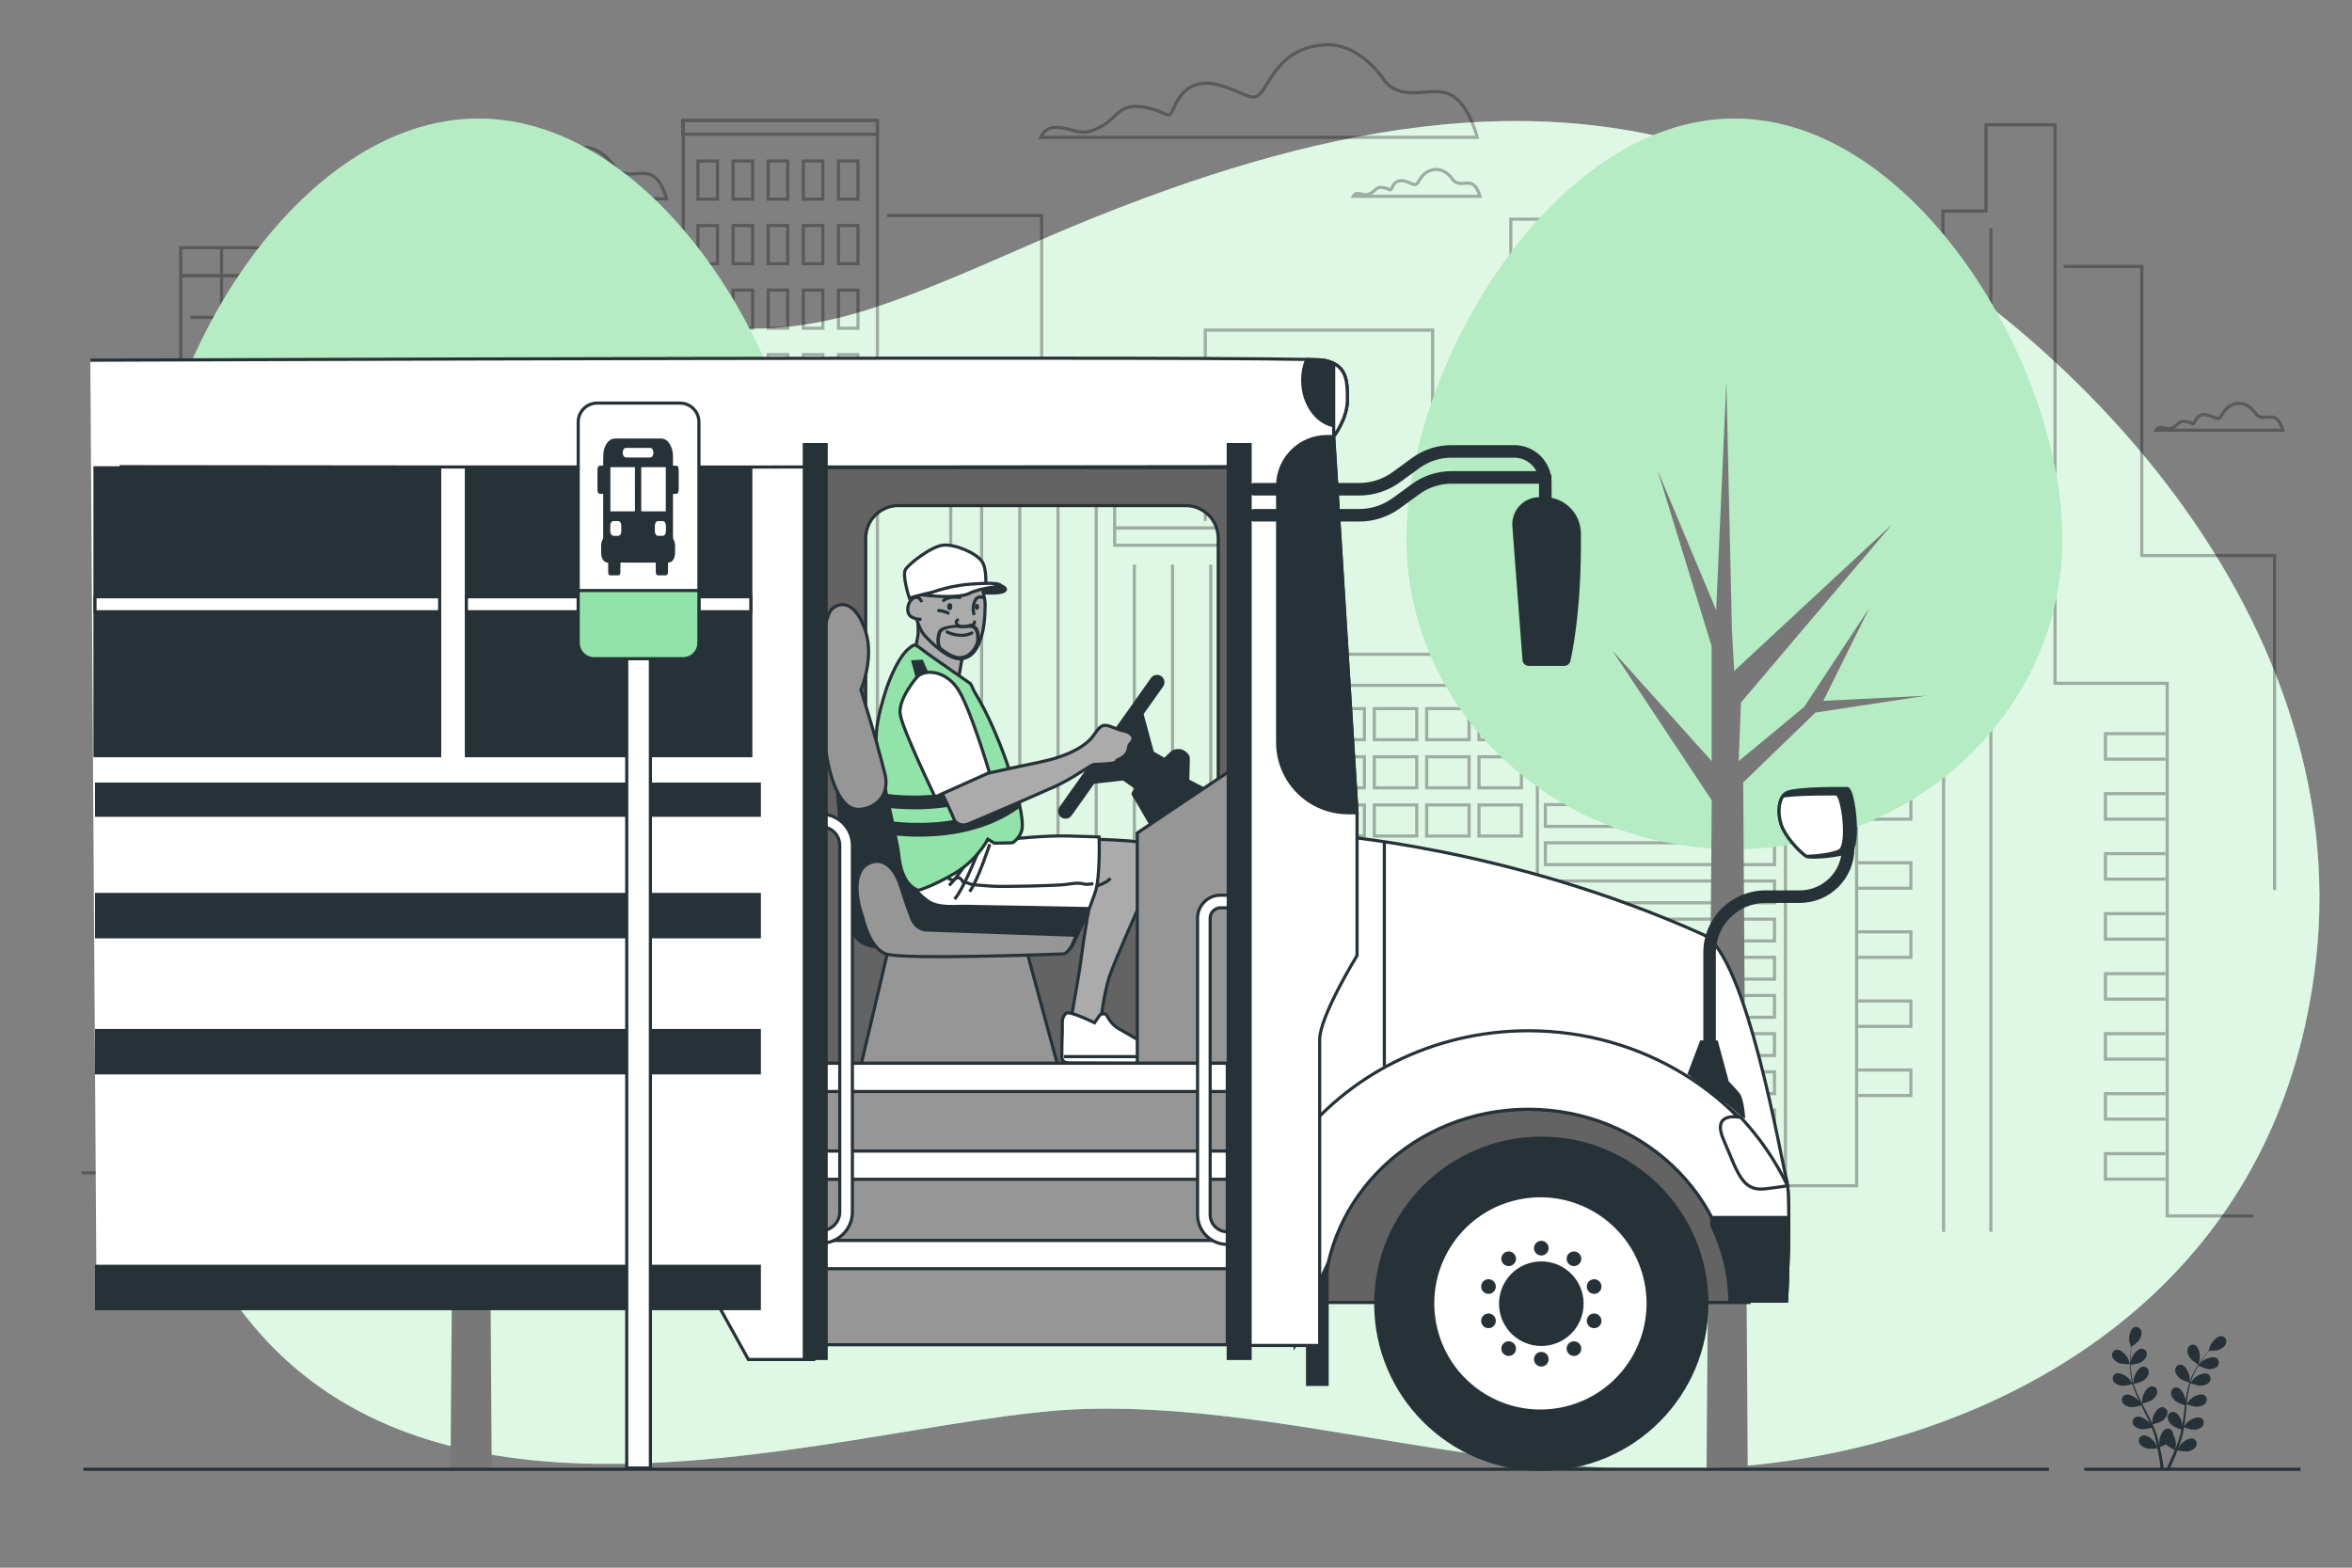 <svg xmlns="http://www.w3.org/2000/svg" xmlns:xlink="http://www.w3.org/1999/xlink" x="0px" y="0px" viewBox="0 0 750 500" style="enable-background:new 0 0 750 500;" xml:space="preserve"><rect x="0" y="0" width="750" height="500" fill="#808080" stroke="none"/><g id="Background_Simple">	<g>		<path style="fill:#92E3A9;" d="M738.508,306.168c12.444-110.866-81.385-211.191-177.282-252.208   C490.785,23.83,414.57,42.765,346.708,70.294c-22.573,9.157-44.676,20.087-67.809,27.788c-17.191,5.723-34.53,8.239-52.548,5.88   c-21.671-2.837-44.475-9.41-66.336-5.081c-20.546,4.069-39.107,16.14-53.386,31.173c-54.118,56.975-74.417,144.061-58.289,219.77   c0.962,4.518,2.042,9.01,3.23,13.474c42.193,158.44,215.272,88.692,293.632,86.109c78.359-2.583,158.44,35.305,251.438,11.194   C662.236,443.594,728.261,397.455,738.508,306.168z"></path>		<path style="opacity:0.7;fill:#FFFFFF;" d="M738.508,306.168c12.444-110.866-81.385-211.191-177.282-252.208   C490.785,23.83,414.57,42.765,346.708,70.294c-22.573,9.157-44.676,20.087-67.809,27.788c-17.191,5.723-34.53,8.239-52.548,5.88   c-21.671-2.837-44.475-9.41-66.336-5.081c-20.546,4.069-39.107,16.14-53.386,31.173c-54.118,56.975-74.417,144.061-58.289,219.77   c0.962,4.518,2.042,9.01,3.23,13.474c42.193,158.44,215.272,88.692,293.632,86.109c78.359-2.583,158.44,35.305,251.438,11.194   C662.236,443.594,728.261,397.455,738.508,306.168z"></path>	</g></g><g id="Clouds">	<g>		<path style="opacity:0.3;fill:none;stroke:#000000;stroke-miterlimit:10;" d="M441.648,25.957c0,0-7.548-12.351-19.213-11.665   c-11.665,0.686-15.782,8.234-19.213,13.724c-3.431,5.489-4.803,2.059-13.724-0.686c-8.92-2.745-13.037,2.059-15.096,6.862   c-2.059,4.803-1.372,1.372-9.607,0c-8.234-1.372-8.444,3.536-13.724,6.176c-4.298,2.149-5.22,2.242-9.974,0.954   c-5.924-1.604-7.866-0.268-9.239,2.477h139.188c0,0-2.639-10.979-8.815-13.724C456.058,27.33,447.823,32.819,441.648,25.957z"></path>		<path style="opacity:0.3;fill:none;stroke:#000000;stroke-miterlimit:10;" d="M196.186,53.463c0,0-4.201-6.874-10.693-6.492   c-6.492,0.382-8.783,4.583-10.693,7.638c-1.91,3.055-2.673,1.146-7.638-0.382c-4.965-1.528-7.256,1.146-8.402,3.819   c-1.146,2.673-0.764,0.764-5.346,0c-4.583-0.764-4.699,1.968-7.638,3.437c-2.392,1.196-2.905,1.248-5.551,0.531   c-3.297-0.893-4.378-0.149-5.142,1.379h77.464c0,0-1.469-6.11-4.906-7.638C204.206,54.227,199.623,57.282,196.186,53.463z"></path>		<path style="opacity:0.3;fill:none;stroke:#000000;stroke-miterlimit:10;" d="M719.401,132.05c0,0-2.188-3.581-5.57-3.382   c-3.382,0.199-4.575,2.387-5.57,3.979c-0.995,1.591-1.393,0.597-3.979-0.199c-2.586-0.796-3.78,0.597-4.376,1.989   c-0.597,1.392-0.398,0.398-2.785,0c-2.387-0.398-2.448,1.025-3.979,1.79c-1.246,0.623-1.513,0.65-2.892,0.277   c-1.717-0.465-2.281-0.078-2.678,0.718h40.352c0,0-0.765-3.183-2.555-3.979C723.579,132.448,721.191,134.04,719.401,132.05z"></path>		<path style="opacity:0.3;fill:none;stroke:#000000;stroke-miterlimit:10;" d="M463.387,57.449c0,0-2.188-3.581-5.57-3.382   c-3.382,0.199-4.575,2.387-5.57,3.979c-0.995,1.591-1.392,0.597-3.979-0.199c-2.586-0.796-3.78,0.597-4.376,1.989   c-0.597,1.393-0.398,0.398-2.785,0c-2.387-0.398-2.448,1.025-3.979,1.79c-1.246,0.623-1.513,0.65-2.892,0.277   c-1.717-0.465-2.281-0.078-2.678,0.718h40.352c0,0-0.765-3.183-2.555-3.979C467.565,57.847,465.177,59.438,463.387,57.449z"></path>	</g></g><g id="Buildings_1_">	<g style="opacity:0.3;">		<polyline style="fill:none;stroke:#000000;stroke-miterlimit:10;" points="25.993,374.057 57.631,374.057 57.631,87.944    140.852,87.944 140.852,224.123 158.734,224.123 158.734,393.315 179.367,393.315 179.367,140.761 217.882,140.761    217.882,38.424 279.782,38.424 279.782,226.874 303.166,226.874 303.166,151.907 355.437,151.907 355.437,168.413    400.142,168.413 400.142,391.252 418.024,391.252 418.024,350.673 466.856,350.673 466.856,390.564 490.24,390.564    490.24,189.734 569.334,189.734 569.334,378.184 592.031,378.184 592.031,115.455 619.542,115.455 619.542,67.31 633.297,67.31    633.297,39.799 655.306,39.799 655.306,217.933 691.07,217.933 691.07,387.813 718.581,387.813   "></polyline>		<rect x="57.631" y="79.003" style="fill:none;stroke:#000000;stroke-miterlimit:10;" width="83.221" height="8.941"></rect>		<rect x="179.132" y="140.761" style="fill:none;stroke:#000000;stroke-miterlimit:10;" width="38.75" height="4.526"></rect>		<rect x="217.699" y="38.424" style="fill:none;stroke:#000000;stroke-miterlimit:10;" width="62.083" height="4.403"></rect>		<rect x="308.091" y="142.559" style="fill:none;stroke:#000000;stroke-miterlimit:10;" width="9.039" height="9.34"></rect>		<rect x="336.112" y="146.476" style="fill:none;stroke:#000000;stroke-miterlimit:10;" width="4.52" height="5.424"></rect>		<rect x="355.437" y="168.413" style="fill:none;stroke:#000000;stroke-miterlimit:10;" width="44.853" height="5.482"></rect>		<rect x="490.24" y="185.646" style="fill:none;stroke:#000000;stroke-miterlimit:10;" width="79.082" height="4.088"></rect>		<rect x="510.568" y="177.511" style="fill:none;stroke:#000000;stroke-miterlimit:10;" width="31.336" height="8.135"></rect>		<polyline style="fill:none;stroke:#000000;stroke-miterlimit:10;" points="535.275,177.812 535.275,170.279 558.174,170.279    558.174,185.345   "></polyline>		<polyline style="fill:none;stroke:#000000;stroke-miterlimit:10;" points="384.346,166.162 384.346,105.277 456.828,105.277    456.828,155.725 481.762,155.725 481.762,69.906 561.782,69.906 561.782,173.7 586.716,173.7   "></polyline>		<polyline style="fill:none;stroke:#000000;stroke-miterlimit:10;" points="332.158,136.01 332.158,68.746 282.87,68.746   "></polyline>		<polyline style="fill:none;stroke:#000000;stroke-miterlimit:10;" points="176.757,152.826 160.521,152.826 160.521,105.857    144.864,105.857   "></polyline>		<polyline style="fill:none;stroke:#000000;stroke-miterlimit:10;" points="54.986,140.069 41.65,140.069 41.65,322.724   "></polyline>		<polyline style="fill:none;stroke:#000000;stroke-miterlimit:10;" points="611.07,106.437 611.07,84.402 618.028,84.402   "></polyline>		<polyline style="fill:none;stroke:#000000;stroke-miterlimit:10;" points="658.038,84.982 682.972,84.982 682.972,177.18    725.302,177.18 725.302,283.873   "></polyline>		<g>			<rect x="222.565" y="51.35" style="fill:none;stroke:#000000;stroke-miterlimit:10;" width="6.223" height="12.177"></rect>			<rect x="233.766" y="51.35" style="fill:none;stroke:#000000;stroke-miterlimit:10;" width="6.223" height="12.177"></rect>			<rect x="244.968" y="51.35" style="fill:none;stroke:#000000;stroke-miterlimit:10;" width="6.223" height="12.177"></rect>			<rect x="256.169" y="51.35" style="fill:none;stroke:#000000;stroke-miterlimit:10;" width="6.223" height="12.177"></rect>			<rect x="267.37" y="51.35" style="fill:none;stroke:#000000;stroke-miterlimit:10;" width="6.223" height="12.177"></rect>		</g>		<g>			<rect x="222.565" y="71.935" style="fill:none;stroke:#000000;stroke-miterlimit:10;" width="6.223" height="12.177"></rect>			<rect x="233.766" y="71.935" style="fill:none;stroke:#000000;stroke-miterlimit:10;" width="6.223" height="12.177"></rect>			<rect x="244.968" y="71.935" style="fill:none;stroke:#000000;stroke-miterlimit:10;" width="6.223" height="12.177"></rect>			<rect x="256.169" y="71.935" style="fill:none;stroke:#000000;stroke-miterlimit:10;" width="6.223" height="12.177"></rect>			<rect x="267.37" y="71.935" style="fill:none;stroke:#000000;stroke-miterlimit:10;" width="6.223" height="12.177"></rect>		</g>		<g>			<rect x="222.565" y="92.52" style="fill:none;stroke:#000000;stroke-miterlimit:10;" width="6.223" height="12.177"></rect>			<rect x="233.766" y="92.52" style="fill:none;stroke:#000000;stroke-miterlimit:10;" width="6.223" height="12.177"></rect>			<rect x="244.968" y="92.52" style="fill:none;stroke:#000000;stroke-miterlimit:10;" width="6.223" height="12.177"></rect>			<rect x="256.169" y="92.52" style="fill:none;stroke:#000000;stroke-miterlimit:10;" width="6.223" height="12.177"></rect>			<rect x="267.37" y="92.52" style="fill:none;stroke:#000000;stroke-miterlimit:10;" width="6.223" height="12.177"></rect>		</g>		<g>			<rect x="222.565" y="113.105" style="fill:none;stroke:#000000;stroke-miterlimit:10;" width="6.223" height="12.177"></rect>			<rect x="233.766" y="113.105" style="fill:none;stroke:#000000;stroke-miterlimit:10;" width="6.223" height="12.177"></rect>			<rect x="244.968" y="113.105" style="fill:none;stroke:#000000;stroke-miterlimit:10;" width="6.223" height="12.177"></rect>			<rect x="256.169" y="113.105" style="fill:none;stroke:#000000;stroke-miterlimit:10;" width="6.223" height="12.177"></rect>			<rect x="267.37" y="113.105" style="fill:none;stroke:#000000;stroke-miterlimit:10;" width="6.223" height="12.177"></rect>		</g>		<g>			<rect x="222.565" y="133.69" style="fill:none;stroke:#000000;stroke-miterlimit:10;" width="6.223" height="12.177"></rect>			<rect x="233.766" y="133.69" style="fill:none;stroke:#000000;stroke-miterlimit:10;" width="6.223" height="12.177"></rect>			<rect x="244.968" y="133.69" style="fill:none;stroke:#000000;stroke-miterlimit:10;" width="6.223" height="12.177"></rect>			<rect x="256.169" y="133.69" style="fill:none;stroke:#000000;stroke-miterlimit:10;" width="6.223" height="12.177"></rect>			<rect x="267.37" y="133.69" style="fill:none;stroke:#000000;stroke-miterlimit:10;" width="6.223" height="12.177"></rect>		</g>		<g>			<rect x="222.565" y="154.275" style="fill:none;stroke:#000000;stroke-miterlimit:10;" width="6.223" height="12.177"></rect>			<rect x="233.766" y="154.275" style="fill:none;stroke:#000000;stroke-miterlimit:10;" width="6.223" height="12.177"></rect>			<rect x="244.968" y="154.275" style="fill:none;stroke:#000000;stroke-miterlimit:10;" width="6.223" height="12.177"></rect>			<rect x="256.169" y="154.275" style="fill:none;stroke:#000000;stroke-miterlimit:10;" width="6.223" height="12.177"></rect>			<rect x="267.37" y="154.275" style="fill:none;stroke:#000000;stroke-miterlimit:10;" width="6.223" height="12.177"></rect>		</g>		<g>			<g>				<rect x="184.378" y="154.275" style="fill:none;stroke:#000000;stroke-miterlimit:10;" width="6.223" height="12.177"></rect>				<rect x="195.579" y="154.275" style="fill:none;stroke:#000000;stroke-miterlimit:10;" width="6.223" height="12.177"></rect>				<rect x="206.78" y="154.275" style="fill:none;stroke:#000000;stroke-miterlimit:10;" width="6.223" height="12.177"></rect>			</g>			<g>				<rect x="184.378" y="174.28" style="fill:none;stroke:#000000;stroke-miterlimit:10;" width="6.223" height="12.177"></rect>				<rect x="195.579" y="174.28" style="fill:none;stroke:#000000;stroke-miterlimit:10;" width="6.223" height="12.177"></rect>				<rect x="206.78" y="174.28" style="fill:none;stroke:#000000;stroke-miterlimit:10;" width="6.223" height="12.177"></rect>			</g>			<g>				<rect x="184.378" y="194.285" style="fill:none;stroke:#000000;stroke-miterlimit:10;" width="6.223" height="12.177"></rect>				<rect x="195.579" y="194.285" style="fill:none;stroke:#000000;stroke-miterlimit:10;" width="6.223" height="12.177"></rect>				<rect x="206.78" y="194.285" style="fill:none;stroke:#000000;stroke-miterlimit:10;" width="6.223" height="12.177"></rect>			</g>			<g>				<rect x="184.378" y="214.29" style="fill:none;stroke:#000000;stroke-miterlimit:10;" width="6.223" height="12.177"></rect>				<rect x="195.579" y="214.29" style="fill:none;stroke:#000000;stroke-miterlimit:10;" width="6.223" height="12.177"></rect>				<rect x="206.78" y="214.29" style="fill:none;stroke:#000000;stroke-miterlimit:10;" width="6.223" height="12.177"></rect>			</g>			<g>				<rect x="184.378" y="234.296" style="fill:none;stroke:#000000;stroke-miterlimit:10;" width="6.223" height="12.177"></rect>				<rect x="195.579" y="234.296" style="fill:none;stroke:#000000;stroke-miterlimit:10;" width="6.223" height="12.177"></rect>				<rect x="206.78" y="234.296" style="fill:none;stroke:#000000;stroke-miterlimit:10;" width="6.223" height="12.177"></rect>			</g>			<g>				<rect x="184.378" y="254.301" style="fill:none;stroke:#000000;stroke-miterlimit:10;" width="6.223" height="12.177"></rect>				<rect x="195.579" y="254.301" style="fill:none;stroke:#000000;stroke-miterlimit:10;" width="6.223" height="12.177"></rect>				<rect x="206.78" y="254.301" style="fill:none;stroke:#000000;stroke-miterlimit:10;" width="6.223" height="12.177"></rect>			</g>			<g>				<rect x="184.378" y="274.306" style="fill:none;stroke:#000000;stroke-miterlimit:10;" width="6.223" height="12.177"></rect>				<rect x="195.579" y="274.306" style="fill:none;stroke:#000000;stroke-miterlimit:10;" width="6.223" height="12.177"></rect>				<rect x="206.78" y="274.306" style="fill:none;stroke:#000000;stroke-miterlimit:10;" width="6.223" height="12.177"></rect>			</g>			<g>				<rect x="184.378" y="294.311" style="fill:none;stroke:#000000;stroke-miterlimit:10;" width="6.223" height="12.177"></rect>				<rect x="195.579" y="294.311" style="fill:none;stroke:#000000;stroke-miterlimit:10;" width="6.223" height="12.177"></rect>				<rect x="206.78" y="294.311" style="fill:none;stroke:#000000;stroke-miterlimit:10;" width="6.223" height="12.177"></rect>			</g>			<g>				<rect x="184.378" y="314.316" style="fill:none;stroke:#000000;stroke-miterlimit:10;" width="6.223" height="12.177"></rect>				<rect x="195.579" y="314.316" style="fill:none;stroke:#000000;stroke-miterlimit:10;" width="6.223" height="12.177"></rect>				<rect x="206.78" y="314.316" style="fill:none;stroke:#000000;stroke-miterlimit:10;" width="6.223" height="12.177"></rect>			</g>			<g>				<rect x="184.378" y="334.321" style="fill:none;stroke:#000000;stroke-miterlimit:10;" width="6.223" height="12.177"></rect>				<rect x="195.579" y="334.321" style="fill:none;stroke:#000000;stroke-miterlimit:10;" width="6.223" height="12.177"></rect>				<rect x="206.78" y="334.321" style="fill:none;stroke:#000000;stroke-miterlimit:10;" width="6.223" height="12.177"></rect>			</g>			<g>				<rect x="184.378" y="354.326" style="fill:none;stroke:#000000;stroke-miterlimit:10;" width="6.223" height="12.177"></rect>				<rect x="195.579" y="354.326" style="fill:none;stroke:#000000;stroke-miterlimit:10;" width="6.223" height="12.177"></rect>				<rect x="206.78" y="354.326" style="fill:none;stroke:#000000;stroke-miterlimit:10;" width="6.223" height="12.177"></rect>			</g>		</g>		<g>			<g>				<rect x="284.25" y="236.615" style="fill:none;stroke:#000000;stroke-miterlimit:10;" width="6.223" height="12.177"></rect>				<rect x="295.451" y="236.615" style="fill:none;stroke:#000000;stroke-miterlimit:10;" width="6.223" height="12.177"></rect>			</g>			<g>				<rect x="284.25" y="256.62" style="fill:none;stroke:#000000;stroke-miterlimit:10;" width="6.223" height="12.177"></rect>				<rect x="295.451" y="256.62" style="fill:none;stroke:#000000;stroke-miterlimit:10;" width="6.223" height="12.177"></rect>			</g>			<g>				<rect x="284.25" y="276.625" style="fill:none;stroke:#000000;stroke-miterlimit:10;" width="6.223" height="12.177"></rect>				<rect x="295.451" y="276.625" style="fill:none;stroke:#000000;stroke-miterlimit:10;" width="6.223" height="12.177"></rect>			</g>			<g>				<rect x="284.25" y="296.63" style="fill:none;stroke:#000000;stroke-miterlimit:10;" width="6.223" height="12.177"></rect>				<rect x="295.451" y="296.63" style="fill:none;stroke:#000000;stroke-miterlimit:10;" width="6.223" height="12.177"></rect>			</g>			<g>				<rect x="284.25" y="316.635" style="fill:none;stroke:#000000;stroke-miterlimit:10;" width="6.223" height="12.177"></rect>				<rect x="295.451" y="316.635" style="fill:none;stroke:#000000;stroke-miterlimit:10;" width="6.223" height="12.177"></rect>			</g>			<g>				<rect x="284.25" y="336.64" style="fill:none;stroke:#000000;stroke-miterlimit:10;" width="6.223" height="12.177"></rect>				<rect x="295.451" y="336.64" style="fill:none;stroke:#000000;stroke-miterlimit:10;" width="6.223" height="12.177"></rect>			</g>			<g>				<rect x="284.25" y="356.646" style="fill:none;stroke:#000000;stroke-miterlimit:10;" width="6.223" height="12.177"></rect>				<rect x="295.451" y="356.646" style="fill:none;stroke:#000000;stroke-miterlimit:10;" width="6.223" height="12.177"></rect>			</g>		</g>		<g>			<rect x="222.565" y="174.86" style="fill:none;stroke:#000000;stroke-miterlimit:10;" width="6.223" height="12.177"></rect>			<rect x="233.766" y="174.86" style="fill:none;stroke:#000000;stroke-miterlimit:10;" width="6.223" height="12.177"></rect>			<rect x="244.968" y="174.86" style="fill:none;stroke:#000000;stroke-miterlimit:10;" width="6.223" height="12.177"></rect>			<rect x="256.169" y="174.86" style="fill:none;stroke:#000000;stroke-miterlimit:10;" width="6.223" height="12.177"></rect>			<rect x="267.37" y="174.86" style="fill:none;stroke:#000000;stroke-miterlimit:10;" width="6.223" height="12.177"></rect>		</g>		<g>			<rect x="222.565" y="195.445" style="fill:none;stroke:#000000;stroke-miterlimit:10;" width="6.223" height="12.177"></rect>			<rect x="233.766" y="195.445" style="fill:none;stroke:#000000;stroke-miterlimit:10;" width="6.223" height="12.177"></rect>			<rect x="244.968" y="195.445" style="fill:none;stroke:#000000;stroke-miterlimit:10;" width="6.223" height="12.177"></rect>			<rect x="256.169" y="195.445" style="fill:none;stroke:#000000;stroke-miterlimit:10;" width="6.223" height="12.177"></rect>			<rect x="267.37" y="195.445" style="fill:none;stroke:#000000;stroke-miterlimit:10;" width="6.223" height="12.177"></rect>		</g>		<g>			<rect x="222.565" y="216.03" style="fill:none;stroke:#000000;stroke-miterlimit:10;" width="6.223" height="12.177"></rect>			<rect x="233.766" y="216.03" style="fill:none;stroke:#000000;stroke-miterlimit:10;" width="6.223" height="12.177"></rect>			<rect x="244.968" y="216.03" style="fill:none;stroke:#000000;stroke-miterlimit:10;" width="6.223" height="12.177"></rect>			<rect x="256.169" y="216.03" style="fill:none;stroke:#000000;stroke-miterlimit:10;" width="6.223" height="12.177"></rect>			<rect x="267.37" y="216.03" style="fill:none;stroke:#000000;stroke-miterlimit:10;" width="6.223" height="12.177"></rect>		</g>		<g>			<rect x="222.565" y="236.615" style="fill:none;stroke:#000000;stroke-miterlimit:10;" width="6.223" height="12.177"></rect>			<rect x="233.766" y="236.615" style="fill:none;stroke:#000000;stroke-miterlimit:10;" width="6.223" height="12.177"></rect>			<rect x="244.968" y="236.615" style="fill:none;stroke:#000000;stroke-miterlimit:10;" width="6.223" height="12.177"></rect>			<rect x="256.169" y="236.615" style="fill:none;stroke:#000000;stroke-miterlimit:10;" width="6.223" height="12.177"></rect>			<rect x="267.37" y="236.615" style="fill:none;stroke:#000000;stroke-miterlimit:10;" width="6.223" height="12.177"></rect>		</g>		<g>			<rect x="222.565" y="257.2" style="fill:none;stroke:#000000;stroke-miterlimit:10;" width="6.223" height="12.177"></rect>			<rect x="233.766" y="257.2" style="fill:none;stroke:#000000;stroke-miterlimit:10;" width="6.223" height="12.177"></rect>			<rect x="244.968" y="257.2" style="fill:none;stroke:#000000;stroke-miterlimit:10;" width="6.223" height="12.177"></rect>			<rect x="256.169" y="257.2" style="fill:none;stroke:#000000;stroke-miterlimit:10;" width="6.223" height="12.177"></rect>			<rect x="267.37" y="257.2" style="fill:none;stroke:#000000;stroke-miterlimit:10;" width="6.223" height="12.177"></rect>		</g>		<g>			<rect x="222.565" y="277.785" style="fill:none;stroke:#000000;stroke-miterlimit:10;" width="6.223" height="12.177"></rect>			<rect x="233.766" y="277.785" style="fill:none;stroke:#000000;stroke-miterlimit:10;" width="6.223" height="12.177"></rect>			<rect x="244.968" y="277.785" style="fill:none;stroke:#000000;stroke-miterlimit:10;" width="6.223" height="12.177"></rect>			<rect x="256.169" y="277.785" style="fill:none;stroke:#000000;stroke-miterlimit:10;" width="6.223" height="12.177"></rect>			<rect x="267.37" y="277.785" style="fill:none;stroke:#000000;stroke-miterlimit:10;" width="6.223" height="12.177"></rect>		</g>		<g>			<rect x="222.565" y="298.37" style="fill:none;stroke:#000000;stroke-miterlimit:10;" width="6.223" height="12.177"></rect>			<rect x="233.766" y="298.37" style="fill:none;stroke:#000000;stroke-miterlimit:10;" width="6.223" height="12.177"></rect>			<rect x="244.968" y="298.37" style="fill:none;stroke:#000000;stroke-miterlimit:10;" width="6.223" height="12.177"></rect>			<rect x="256.169" y="298.37" style="fill:none;stroke:#000000;stroke-miterlimit:10;" width="6.223" height="12.177"></rect>			<rect x="267.37" y="298.37" style="fill:none;stroke:#000000;stroke-miterlimit:10;" width="6.223" height="12.177"></rect>		</g>		<g>			<rect x="222.565" y="318.955" style="fill:none;stroke:#000000;stroke-miterlimit:10;" width="6.223" height="12.177"></rect>			<rect x="233.766" y="318.955" style="fill:none;stroke:#000000;stroke-miterlimit:10;" width="6.223" height="12.177"></rect>			<rect x="244.968" y="318.955" style="fill:none;stroke:#000000;stroke-miterlimit:10;" width="6.223" height="12.177"></rect>			<rect x="256.169" y="318.955" style="fill:none;stroke:#000000;stroke-miterlimit:10;" width="6.223" height="12.177"></rect>			<rect x="267.37" y="318.955" style="fill:none;stroke:#000000;stroke-miterlimit:10;" width="6.223" height="12.177"></rect>		</g>		<g>			<rect x="222.565" y="339.54" style="fill:none;stroke:#000000;stroke-miterlimit:10;" width="6.223" height="12.177"></rect>			<rect x="233.766" y="339.54" style="fill:none;stroke:#000000;stroke-miterlimit:10;" width="6.223" height="12.177"></rect>			<rect x="244.968" y="339.54" style="fill:none;stroke:#000000;stroke-miterlimit:10;" width="6.223" height="12.177"></rect>			<rect x="256.169" y="339.54" style="fill:none;stroke:#000000;stroke-miterlimit:10;" width="6.223" height="12.177"></rect>			<rect x="267.37" y="339.54" style="fill:none;stroke:#000000;stroke-miterlimit:10;" width="6.223" height="12.177"></rect>		</g>		<g>			<rect x="222.565" y="360.704" style="fill:none;stroke:#000000;stroke-miterlimit:10;" width="6.223" height="12.177"></rect>			<rect x="233.766" y="360.704" style="fill:none;stroke:#000000;stroke-miterlimit:10;" width="6.223" height="12.177"></rect>			<rect x="244.968" y="360.704" style="fill:none;stroke:#000000;stroke-miterlimit:10;" width="6.223" height="12.177"></rect>			<rect x="256.169" y="360.704" style="fill:none;stroke:#000000;stroke-miterlimit:10;" width="6.223" height="12.177"></rect>			<rect x="267.37" y="360.704" style="fill:none;stroke:#000000;stroke-miterlimit:10;" width="6.223" height="12.177"></rect>		</g>		<line style="fill:none;stroke:#000000;stroke-miterlimit:10;" x1="217.882" y1="145.287" x2="217.882" y2="393.466"></line>		<line style="fill:none;stroke:#000000;stroke-miterlimit:10;" x1="313.023" y1="156.885" x2="313.023" y2="389.987"></line>		<line style="fill:none;stroke:#000000;stroke-miterlimit:10;" x1="325.2" y1="156.885" x2="325.2" y2="389.987"></line>		<line style="fill:none;stroke:#000000;stroke-miterlimit:10;" x1="337.377" y1="156.885" x2="337.377" y2="389.987"></line>		<line style="fill:none;stroke:#000000;stroke-miterlimit:10;" x1="349.554" y1="156.885" x2="349.554" y2="389.987"></line>		<line style="fill:none;stroke:#000000;stroke-miterlimit:10;" x1="361.731" y1="180.079" x2="361.731" y2="389.987"></line>		<line style="fill:none;stroke:#000000;stroke-miterlimit:10;" x1="373.908" y1="180.079" x2="373.908" y2="389.987"></line>		<line style="fill:none;stroke:#000000;stroke-miterlimit:10;" x1="386.085" y1="180.079" x2="386.085" y2="389.987"></line>		<line style="fill:none;stroke:#000000;stroke-miterlimit:10;" x1="60.785" y1="101.218" x2="136.746" y2="101.218"></line>		<line style="fill:none;stroke:#000000;stroke-miterlimit:10;" x1="60.785" y1="116.295" x2="136.746" y2="116.295"></line>		<line style="fill:none;stroke:#000000;stroke-miterlimit:10;" x1="60.785" y1="131.371" x2="136.746" y2="131.371"></line>		<line style="fill:none;stroke:#000000;stroke-miterlimit:10;" x1="60.785" y1="146.447" x2="136.746" y2="146.447"></line>		<line style="fill:none;stroke:#000000;stroke-miterlimit:10;" x1="60.785" y1="161.523" x2="136.746" y2="161.523"></line>		<line style="fill:none;stroke:#000000;stroke-miterlimit:10;" x1="60.785" y1="176.6" x2="136.746" y2="176.6"></line>		<line style="fill:none;stroke:#000000;stroke-miterlimit:10;" x1="60.785" y1="191.676" x2="136.746" y2="191.676"></line>		<line style="fill:none;stroke:#000000;stroke-miterlimit:10;" x1="60.785" y1="206.752" x2="136.746" y2="206.752"></line>		<line style="fill:none;stroke:#000000;stroke-miterlimit:10;" x1="60.785" y1="221.829" x2="136.746" y2="221.829"></line>		<line style="fill:none;stroke:#000000;stroke-miterlimit:10;" x1="60.785" y1="236.905" x2="136.746" y2="236.905"></line>		<line style="fill:none;stroke:#000000;stroke-miterlimit:10;" x1="60.785" y1="251.981" x2="136.746" y2="251.981"></line>		<line style="fill:none;stroke:#000000;stroke-miterlimit:10;" x1="60.785" y1="267.057" x2="136.746" y2="267.057"></line>		<line style="fill:none;stroke:#000000;stroke-miterlimit:10;" x1="60.785" y1="282.134" x2="136.746" y2="282.134"></line>		<line style="fill:none;stroke:#000000;stroke-miterlimit:10;" x1="60.785" y1="297.21" x2="136.746" y2="297.21"></line>		<line style="fill:none;stroke:#000000;stroke-miterlimit:10;" x1="60.785" y1="312.286" x2="136.746" y2="312.286"></line>		<line style="fill:none;stroke:#000000;stroke-miterlimit:10;" x1="60.785" y1="327.363" x2="136.746" y2="327.363"></line>		<line style="fill:none;stroke:#000000;stroke-miterlimit:10;" x1="60.785" y1="342.439" x2="136.746" y2="342.439"></line>		<line style="fill:none;stroke:#000000;stroke-miterlimit:10;" x1="60.785" y1="357.515" x2="136.746" y2="357.515"></line>		<line style="fill:none;stroke:#000000;stroke-miterlimit:10;" x1="60.785" y1="372.592" x2="136.746" y2="372.592"></line>		<line style="fill:none;stroke:#000000;stroke-miterlimit:10;" x1="60.785" y1="387.668" x2="136.746" y2="387.668"></line>		<line style="fill:none;stroke:#000000;stroke-miterlimit:10;" x1="60.785" y1="402.744" x2="136.746" y2="402.744"></line>		<line style="fill:none;stroke:#000000;stroke-miterlimit:10;" x1="70.643" y1="78.604" x2="70.643" y2="406.223"></line>		<polyline style="fill:none;stroke:#000000;stroke-miterlimit:10;" points="592.514,142.968 609.33,142.968 609.33,151.086    592.514,151.086   "></polyline>		<polyline style="fill:none;stroke:#000000;stroke-miterlimit:10;" points="690.51,234.006 671.375,234.006 671.375,242.124    690.51,242.124   "></polyline>		<polyline style="fill:none;stroke:#000000;stroke-miterlimit:10;" points="690.51,253.141 671.375,253.141 671.375,261.259    690.51,261.259   "></polyline>		<polyline style="fill:none;stroke:#000000;stroke-miterlimit:10;" points="690.51,272.276 671.375,272.276 671.375,280.394    690.51,280.394   "></polyline>		<polyline style="fill:none;stroke:#000000;stroke-miterlimit:10;" points="690.51,291.411 671.375,291.411 671.375,299.53    690.51,299.53   "></polyline>		<polyline style="fill:none;stroke:#000000;stroke-miterlimit:10;" points="690.51,310.547 671.375,310.547 671.375,318.665    690.51,318.665   "></polyline>		<polyline style="fill:none;stroke:#000000;stroke-miterlimit:10;" points="690.51,329.682 671.375,329.682 671.375,337.8    690.51,337.8   "></polyline>		<polyline style="fill:none;stroke:#000000;stroke-miterlimit:10;" points="690.51,348.817 671.375,348.817 671.375,356.935    690.51,356.935   "></polyline>		<polyline style="fill:none;stroke:#000000;stroke-miterlimit:10;" points="690.51,367.953 671.375,367.953 671.375,376.071    690.51,376.071   "></polyline>		<polyline style="fill:none;stroke:#000000;stroke-miterlimit:10;" points="592.514,165.003 609.33,165.003 609.33,173.121    592.514,173.121   "></polyline>		<polyline style="fill:none;stroke:#000000;stroke-miterlimit:10;" points="592.514,187.037 609.33,187.037 609.33,195.155    592.514,195.155   "></polyline>		<polyline style="fill:none;stroke:#000000;stroke-miterlimit:10;" points="592.514,209.072 609.33,209.072 609.33,217.19    592.514,217.19   "></polyline>		<polyline style="fill:none;stroke:#000000;stroke-miterlimit:10;" points="592.514,231.106 609.33,231.106 609.33,239.224    592.514,239.224   "></polyline>		<polyline style="fill:none;stroke:#000000;stroke-miterlimit:10;" points="592.514,253.141 609.33,253.141 609.33,261.259    592.514,261.259   "></polyline>		<polyline style="fill:none;stroke:#000000;stroke-miterlimit:10;" points="592.514,275.176 609.33,275.176 609.33,283.293    592.514,283.293   "></polyline>		<polyline style="fill:none;stroke:#000000;stroke-miterlimit:10;" points="592.514,297.21 609.33,297.21 609.33,305.328    592.514,305.328   "></polyline>		<polyline style="fill:none;stroke:#000000;stroke-miterlimit:10;" points="592.514,319.245 609.33,319.245 609.33,327.363    592.514,327.363   "></polyline>		<polyline style="fill:none;stroke:#000000;stroke-miterlimit:10;" points="592.514,341.279 609.33,341.279 609.33,349.397    592.514,349.397   "></polyline>		<rect x="492.779" y="195.735" style="fill:none;stroke:#000000;stroke-miterlimit:10;" width="73.062" height="6.958"></rect>		<rect x="492.779" y="207.912" style="fill:none;stroke:#000000;stroke-miterlimit:10;" width="73.062" height="6.958"></rect>		<rect x="492.779" y="220.089" style="fill:none;stroke:#000000;stroke-miterlimit:10;" width="73.062" height="6.958"></rect>		<rect x="492.779" y="232.266" style="fill:none;stroke:#000000;stroke-miterlimit:10;" width="73.062" height="6.958"></rect>		<rect x="492.779" y="244.443" style="fill:none;stroke:#000000;stroke-miterlimit:10;" width="73.062" height="6.958"></rect>		<rect x="492.779" y="256.62" style="fill:none;stroke:#000000;stroke-miterlimit:10;" width="73.062" height="6.958"></rect>		<rect x="492.779" y="268.797" style="fill:none;stroke:#000000;stroke-miterlimit:10;" width="73.062" height="6.958"></rect>		<rect x="492.779" y="280.974" style="fill:none;stroke:#000000;stroke-miterlimit:10;" width="73.062" height="6.958"></rect>		<rect x="492.779" y="293.151" style="fill:none;stroke:#000000;stroke-miterlimit:10;" width="73.062" height="6.958"></rect>		<rect x="492.779" y="305.328" style="fill:none;stroke:#000000;stroke-miterlimit:10;" width="73.062" height="6.958"></rect>		<rect x="492.779" y="317.505" style="fill:none;stroke:#000000;stroke-miterlimit:10;" width="73.062" height="6.958"></rect>		<rect x="492.779" y="329.682" style="fill:none;stroke:#000000;stroke-miterlimit:10;" width="73.062" height="6.958"></rect>		<rect x="492.779" y="341.859" style="fill:none;stroke:#000000;stroke-miterlimit:10;" width="73.062" height="6.958"></rect>		<rect x="492.779" y="354.036" style="fill:none;stroke:#000000;stroke-miterlimit:10;" width="73.062" height="6.958"></rect>		<rect x="492.779" y="366.213" style="fill:none;stroke:#000000;stroke-miterlimit:10;" width="73.062" height="6.958"></rect>		<rect x="492.779" y="378.39" style="fill:none;stroke:#000000;stroke-miterlimit:10;" width="73.062" height="6.958"></rect>		<rect x="492.779" y="390.567" style="fill:none;stroke:#000000;stroke-miterlimit:10;" width="73.062" height="6.958"></rect>		<line style="fill:none;stroke:#000000;stroke-miterlimit:10;" x1="619.768" y1="123.833" x2="619.768" y2="392.887"></line>		<line style="fill:none;stroke:#000000;stroke-miterlimit:10;" x1="634.844" y1="72.805" x2="634.844" y2="392.887"></line>		<rect x="424.936" y="331.422" style="fill:none;stroke:#000000;stroke-miterlimit:10;" width="36.531" height="19.135"></rect>		<rect x="433.633" y="297.79" style="fill:none;stroke:#000000;stroke-miterlimit:10;" width="19.135" height="33.632"></rect>		<line style="fill:none;stroke:#000000;stroke-miterlimit:10;" x1="279.782" y1="226.874" x2="279.782" y2="393.005"></line>		<line style="fill:none;stroke:#000000;stroke-miterlimit:10;" x1="489.606" y1="208.665" x2="400.9" y2="208.665"></line>		<line style="fill:none;stroke:#000000;stroke-miterlimit:10;" x1="489.606" y1="218.576" x2="400.9" y2="218.576"></line>		<g>			<rect x="404.865" y="226.01" style="fill:none;stroke:#000000;stroke-miterlimit:10;" width="13.53" height="9.911"></rect>			<rect x="421.552" y="226.01" style="fill:none;stroke:#000000;stroke-miterlimit:10;" width="13.53" height="9.911"></rect>			<rect x="438.24" y="226.01" style="fill:none;stroke:#000000;stroke-miterlimit:10;" width="13.53" height="9.911"></rect>			<rect x="454.927" y="226.01" style="fill:none;stroke:#000000;stroke-miterlimit:10;" width="13.531" height="9.911"></rect>			<rect x="471.615" y="226.01" style="fill:none;stroke:#000000;stroke-miterlimit:10;" width="13.53" height="9.911"></rect>		</g>		<g>			<rect x="404.865" y="241.372" style="fill:none;stroke:#000000;stroke-miterlimit:10;" width="13.53" height="9.911"></rect>			<rect x="421.552" y="241.372" style="fill:none;stroke:#000000;stroke-miterlimit:10;" width="13.53" height="9.911"></rect>			<rect x="438.24" y="241.372" style="fill:none;stroke:#000000;stroke-miterlimit:10;" width="13.53" height="9.911"></rect>			<rect x="454.927" y="241.372" style="fill:none;stroke:#000000;stroke-miterlimit:10;" width="13.531" height="9.911"></rect>			<rect x="471.615" y="241.372" style="fill:none;stroke:#000000;stroke-miterlimit:10;" width="13.53" height="9.911"></rect>		</g>		<g>			<rect x="404.865" y="256.734" style="fill:none;stroke:#000000;stroke-miterlimit:10;" width="13.53" height="9.911"></rect>			<rect x="421.552" y="256.734" style="fill:none;stroke:#000000;stroke-miterlimit:10;" width="13.53" height="9.911"></rect>			<rect x="438.24" y="256.734" style="fill:none;stroke:#000000;stroke-miterlimit:10;" width="13.53" height="9.911"></rect>			<rect x="454.927" y="256.734" style="fill:none;stroke:#000000;stroke-miterlimit:10;" width="13.531" height="9.911"></rect>			<rect x="471.615" y="256.734" style="fill:none;stroke:#000000;stroke-miterlimit:10;" width="13.53" height="9.911"></rect>		</g>		<g>			<rect x="404.865" y="284.486" style="fill:none;stroke:#000000;stroke-miterlimit:10;" width="13.53" height="9.911"></rect>			<rect x="421.552" y="284.486" style="fill:none;stroke:#000000;stroke-miterlimit:10;" width="13.53" height="9.911"></rect>			<rect x="438.24" y="284.486" style="fill:none;stroke:#000000;stroke-miterlimit:10;" width="13.53" height="9.911"></rect>			<rect x="454.927" y="284.486" style="fill:none;stroke:#000000;stroke-miterlimit:10;" width="13.531" height="9.911"></rect>			<rect x="471.615" y="284.486" style="fill:none;stroke:#000000;stroke-miterlimit:10;" width="13.53" height="9.911"></rect>		</g>	</g></g><g id="Plant">	<g>		<path style="fill:#263238;" d="M700.983,435.243c0.022,0.014,0.455-1.664,0.47-1.773c0.175-1.262-0.228-3.803-1.513-4.423   c-0.926-0.447-1.96,0.091-2.297,1.018c-0.344,0.947,0.093,2.108,0.61,2.906C698.861,433.908,700.982,435.242,700.983,435.243z"></path>		<path style="fill:#263238;" d="M675.653,434.7c1.024,0.447,3.528,0.39,3.53,0.39c0.026-0.001-0.539-1.639-0.586-1.739   c-0.55-1.149-2.288-3.046-3.702-2.855c-1.019,0.138-1.585,1.158-1.354,2.116C673.776,433.592,674.781,434.319,675.653,434.7z"></path>		<path style="fill:#263238;" d="M676.519,441.954c1.062,0.155,3.297-0.494,3.475-0.547c0.353,1.251,0.817,2.506,1.357,3.75   c0.307,0.712,0.64,1.419,0.981,2.124c-0.204-0.299-0.388-0.564-0.418-0.598c-0.834-0.963-3.012-2.334-4.325-1.776   c-0.946,0.402-1.223,1.535-0.747,2.399c0.485,0.883,1.647,1.319,2.589,1.456c0.956,0.139,2.872-0.376,3.377-0.519   c0.134,0.269,0.265,0.539,0.4,0.808c0.648,1.288,1.299,2.571,1.9,3.849c0.212,0.45,0.404,0.901,0.598,1.352   c-0.181-0.265-0.336-0.487-0.363-0.518c-0.834-0.963-3.011-2.334-4.325-1.776c-0.946,0.402-1.223,1.535-0.747,2.399   c0.485,0.882,1.647,1.319,2.589,1.455c0.912,0.133,2.685-0.327,3.286-0.494c0.185,0.468,0.37,0.935,0.528,1.397   c0.101,0.318,0.22,0.616,0.303,0.941c0.089,0.319,0.178,0.636,0.265,0.949c0.146,0.61,0.301,1.238,0.429,1.836   c0.092,0.415,0.172,0.813,0.254,1.213c-0.206-0.451-0.627-1.324-0.67-1.393c-0.678-1.078-2.623-2.763-4.006-2.411   c-0.996,0.254-1.441,1.332-1.102,2.258c0.346,0.946,1.428,1.553,2.338,1.831c1.002,0.306,3.22,0.025,3.497-0.012   c0.133,0.663,0.256,1.309,0.363,1.92c0.373,2.113,0.604,3.888,0.748,5.132l0.967,0c-0.005-0.037-0.01-0.071-0.015-0.11   c-0.174-1.256-0.446-3.047-0.87-5.177c-0.132-0.674-0.288-1.391-0.453-2.126c0.167-0.066,1.113-0.449,1.951-0.918   c0.73,0.79,2.602,1.715,2.844,1.833c-0.255,0.626-0.508,1.233-0.757,1.802c-0.855,1.97-1.642,3.578-2.208,4.696l1.062,0   c0.526-1.111,1.202-2.596,1.925-4.367c0.261-0.635,0.527-1.318,0.794-2.023c0.268,0.056,2.465,0.502,3.488,0.27   c0.928-0.21,2.052-0.736,2.467-1.653c0.407-0.899,0.042-2.006-0.932-2.333c-1.352-0.454-3.417,1.083-4.173,2.108   c-0.045,0.061-0.455,0.771-0.707,1.223c0.108-0.289,0.215-0.567,0.322-0.866c0.216-0.588,0.414-1.182,0.629-1.82   c0.093-0.311,0.187-0.626,0.282-0.944c0.101-0.313,0.168-0.657,0.254-0.988c0.183-0.772,0.332-1.564,0.464-2.365   c0.516,0.188,2.357,0.827,3.31,0.76c0.949-0.067,2.14-0.416,2.689-1.26c0.538-0.827,0.346-1.977-0.568-2.448   c-1.268-0.654-3.541,0.553-4.444,1.452c-0.056,0.056-0.632,0.774-0.94,1.174c0.076-0.482,0.154-0.963,0.214-1.453   c0.175-1.415,0.308-2.852,0.448-4.285c0.042-0.439,0.09-0.876,0.136-1.314c0.183,0.069,2.355,0.876,3.423,0.801   c0.949-0.067,2.14-0.416,2.689-1.26c0.538-0.827,0.346-1.977-0.568-2.448c-1.268-0.654-3.541,0.553-4.444,1.452   c-0.068,0.068-0.894,1.102-1.091,1.375c0.102-0.964,0.212-1.923,0.359-2.865c0.201-1.299,0.47-2.563,0.821-3.768   c0.085,0.032,2.348,0.886,3.442,0.809c0.949-0.067,2.14-0.416,2.689-1.26c0.538-0.827,0.346-1.977-0.568-2.448   c-1.268-0.654-3.541,0.553-4.444,1.452c-0.059,0.059-0.689,0.846-0.98,1.228c-0.04-0.021-0.033-0.017-0.073-0.038   c0.392-1.286,0.933-2.483,1.495-3.578c0.324-0.635,0.67-1.224,1.019-1.789c0.405,0.202,2.267,1.105,3.259,1.145   c0.951,0.038,2.173-0.179,2.812-0.957c0.625-0.763,0.56-1.927-0.296-2.495c-1.189-0.789-3.58,0.16-4.576,0.955   c-0.054,0.043-0.556,0.543-0.917,0.913c0.161-0.253,0.323-0.517,0.483-0.756c0.597-0.899,1.198-1.685,1.737-2.378   c0.31-0.391,0.597-0.739,0.869-1.061c0.501-0.009,2.52-0.071,3.403-0.486c0.861-0.405,1.846-1.16,2.054-2.145   c0.204-0.965-0.391-1.969-1.413-2.078c-1.419-0.152-3.104,1.792-3.622,2.956c-0.045,0.101-0.564,1.754-0.538,1.754   c0,0,0.024,0,0.03,0c-0.268,0.305-0.553,0.635-0.856,1.002c-0.555,0.682-1.175,1.457-1.794,2.347   c-0.62,0.887-1.269,1.869-1.859,2.964c-0.593,1.097-1.161,2.282-1.588,3.578c-0.005,0.015-0.008,0.03-0.013,0.045   c0.007-0.418-0.012-1.587-0.023-1.677c-0.164-1.263-1.224-3.608-2.627-3.867c-1.011-0.186-1.867,0.606-1.947,1.589   c-0.082,1.004,0.646,2.008,1.356,2.642c0.801,0.715,3.022,1.406,3.2,1.461c-0.396,1.238-0.701,2.541-0.937,3.876   c-0.136,0.763-0.249,1.536-0.353,2.313c-0.005-0.362-0.013-0.685-0.019-0.73c-0.164-1.264-1.224-3.608-2.627-3.867   c-1.011-0.187-1.867,0.606-1.947,1.589c-0.082,1.004,0.646,2.008,1.356,2.642c0.72,0.643,2.603,1.271,3.103,1.43   c-0.037,0.298-0.077,0.596-0.112,0.894c-0.171,1.432-0.335,2.862-0.539,4.259c-0.072,0.492-0.16,0.975-0.247,1.458   c-0.005-0.321-0.012-0.592-0.017-0.633c-0.164-1.263-1.224-3.608-2.627-3.867c-1.011-0.187-1.867,0.605-1.947,1.589   c-0.082,1.004,0.646,2.008,1.356,2.642c0.687,0.614,2.42,1.209,3.013,1.401c-0.104,0.492-0.207,0.985-0.33,1.457   c-0.091,0.32-0.157,0.635-0.266,0.952c-0.102,0.316-0.203,0.628-0.302,0.938c-0.214,0.589-0.431,1.198-0.655,1.768   c-0.152,0.397-0.305,0.773-0.457,1.152c0.077-0.489,0.208-1.451,0.21-1.532c0.019-0.846-0.282-2.222-0.88-3.189   c0.003-0.125-0.004-0.25-0.024-0.373c-0.157-0.974-1.072-1.697-2.065-1.432c-1.379,0.367-2.252,2.788-2.317,4.06   c-0.004,0.075,0.046,0.894,0.085,1.41c-0.07-0.3-0.133-0.592-0.209-0.9c-0.145-0.61-0.307-1.214-0.479-1.865   c-0.094-0.311-0.19-0.626-0.286-0.943c-0.089-0.317-0.223-0.641-0.333-0.964c-0.273-0.746-0.586-1.488-0.917-2.228   c0.534-0.128,2.422-0.61,3.18-1.192c0.755-0.579,1.555-1.527,1.548-2.534c-0.007-0.986-0.802-1.84-1.824-1.728   c-1.418,0.155-2.649,2.414-2.906,3.662c-0.016,0.078-0.1,0.994-0.136,1.498c-0.203-0.444-0.403-0.888-0.623-1.33   c-0.634-1.276-1.316-2.549-1.991-3.821c-0.207-0.39-0.408-0.78-0.612-1.171c0.19-0.044,2.448-0.568,3.297-1.22   c0.755-0.579,1.555-1.528,1.548-2.535c-0.008-0.986-0.802-1.839-1.824-1.728c-1.418,0.155-2.649,2.415-2.906,3.662   c-0.019,0.094-0.138,1.412-0.152,1.749c-0.447-0.86-0.885-1.721-1.281-2.587c-0.549-1.195-1.022-2.397-1.394-3.596   c0.089-0.02,2.447-0.557,3.317-1.224c0.755-0.579,1.555-1.527,1.548-2.535c-0.007-0.986-0.802-1.839-1.824-1.728   c-1.419,0.154-2.649,2.414-2.906,3.662c-0.017,0.082-0.108,1.087-0.141,1.565c-0.044,0.005-0.036,0.004-0.081,0.009   c-0.383-1.289-0.592-2.586-0.727-3.81c-0.08-0.708-0.117-1.39-0.137-2.054c0.45-0.055,2.501-0.328,3.35-0.843   c0.814-0.493,1.714-1.347,1.817-2.349c0.101-0.981-0.595-1.916-1.623-1.918c-1.427-0.002-2.898,2.109-3.29,3.321   c-0.021,0.066-0.164,0.76-0.261,1.267c-0.005-0.3-0.015-0.609-0.014-0.897c0.001-1.079,0.069-2.067,0.137-2.941   c0.042-0.497,0.09-0.945,0.14-1.365c0.413-0.284,2.063-1.449,2.57-2.282c0.495-0.813,0.9-1.986,0.53-2.922   c-0.362-0.917-1.412-1.426-2.325-0.954c-1.267,0.655-1.6,3.207-1.39,4.464c0.018,0.109,0.497,1.774,0.519,1.76   c0,0,0.02-0.014,0.025-0.017c-0.056,0.402-0.11,0.835-0.161,1.308c-0.086,0.875-0.176,1.864-0.201,2.947   c-0.028,1.082-0.028,2.259,0.085,3.498c0.111,1.242,0.29,2.544,0.649,3.861c0.004,0.015,0.01,0.03,0.014,0.045   c-0.224-0.353-0.885-1.317-0.945-1.386c-0.834-0.963-3.011-2.334-4.324-1.776c-0.946,0.402-1.223,1.535-0.747,2.399   C674.416,441.381,675.578,441.817,676.519,441.954z"></path>		<path style="opacity:0.3;fill:#263238;" d="M675.653,434.7c1.024,0.447,3.528,0.39,3.53,0.39c0.026-0.001-0.539-1.639-0.586-1.739   c-0.55-1.149-2.288-3.046-3.702-2.855c-1.019,0.138-1.585,1.158-1.354,2.116C673.776,433.592,674.781,434.319,675.653,434.7z"></path>		<path style="opacity:0.3;fill:#263238;" d="M700.983,435.243c0.022,0.014,0.455-1.664,0.47-1.773   c0.175-1.262-0.228-3.803-1.513-4.423c-0.926-0.447-1.96,0.091-2.297,1.018c-0.344,0.947,0.093,2.108,0.61,2.906   C698.861,433.908,700.982,435.242,700.983,435.243z"></path>		<path style="opacity:0.3;fill:#263238;" d="M676.519,441.954c1.062,0.155,3.297-0.494,3.475-0.547   c0.353,1.251,0.817,2.506,1.357,3.75c0.307,0.712,0.64,1.419,0.981,2.124c-0.204-0.299-0.388-0.564-0.418-0.598   c-0.834-0.963-3.012-2.334-4.325-1.776c-0.946,0.402-1.223,1.535-0.747,2.399c0.485,0.883,1.647,1.319,2.589,1.456   c0.956,0.139,2.872-0.376,3.377-0.519c0.134,0.269,0.265,0.539,0.4,0.808c0.648,1.288,1.299,2.571,1.9,3.849   c0.212,0.45,0.404,0.901,0.598,1.352c-0.181-0.265-0.336-0.487-0.363-0.518c-0.834-0.963-3.011-2.334-4.325-1.776   c-0.946,0.402-1.223,1.535-0.747,2.399c0.485,0.882,1.647,1.319,2.589,1.455c0.912,0.133,2.685-0.327,3.286-0.494   c0.185,0.468,0.37,0.935,0.528,1.397c0.101,0.318,0.22,0.616,0.303,0.941c0.089,0.319,0.178,0.636,0.265,0.949   c0.146,0.61,0.301,1.238,0.429,1.836c0.092,0.415,0.172,0.813,0.254,1.213c-0.206-0.451-0.627-1.324-0.67-1.393   c-0.678-1.078-2.623-2.763-4.006-2.411c-0.996,0.254-1.441,1.332-1.102,2.258c0.346,0.946,1.428,1.553,2.338,1.831   c1.002,0.306,3.22,0.025,3.497-0.012c0.133,0.663,0.256,1.309,0.363,1.92c0.373,2.113,0.604,3.888,0.748,5.132l0.967,0   c-0.005-0.037-0.01-0.071-0.015-0.11c-0.174-1.256-0.446-3.047-0.87-5.177c-0.132-0.674-0.288-1.391-0.453-2.126   c0.167-0.066,1.113-0.449,1.951-0.918c0.73,0.79,2.602,1.715,2.844,1.833c-0.255,0.626-0.508,1.233-0.757,1.802   c-0.855,1.97-1.642,3.578-2.208,4.696l1.062,0c0.526-1.111,1.202-2.596,1.925-4.367c0.261-0.635,0.527-1.318,0.794-2.023   c0.268,0.056,2.465,0.502,3.488,0.27c0.928-0.21,2.052-0.736,2.467-1.653c0.407-0.899,0.042-2.006-0.932-2.333   c-1.352-0.454-3.417,1.083-4.173,2.108c-0.045,0.061-0.455,0.771-0.707,1.223c0.108-0.289,0.215-0.567,0.322-0.866   c0.216-0.588,0.414-1.182,0.629-1.82c0.093-0.311,0.187-0.626,0.282-0.944c0.101-0.313,0.168-0.657,0.254-0.988   c0.183-0.772,0.332-1.564,0.464-2.365c0.516,0.188,2.357,0.827,3.31,0.76c0.949-0.067,2.14-0.416,2.689-1.26   c0.538-0.827,0.346-1.977-0.568-2.448c-1.268-0.654-3.541,0.553-4.444,1.452c-0.056,0.056-0.632,0.774-0.94,1.174   c0.076-0.482,0.154-0.963,0.214-1.453c0.175-1.415,0.308-2.852,0.448-4.285c0.042-0.439,0.09-0.876,0.136-1.314   c0.183,0.069,2.355,0.876,3.423,0.801c0.949-0.067,2.14-0.416,2.689-1.26c0.538-0.827,0.346-1.977-0.568-2.448   c-1.268-0.654-3.541,0.553-4.444,1.452c-0.068,0.068-0.894,1.102-1.091,1.375c0.102-0.964,0.212-1.923,0.359-2.865   c0.201-1.299,0.47-2.563,0.821-3.768c0.085,0.032,2.348,0.886,3.442,0.809c0.949-0.067,2.14-0.416,2.689-1.26   c0.538-0.827,0.346-1.977-0.568-2.448c-1.268-0.654-3.541,0.553-4.444,1.452c-0.059,0.059-0.689,0.846-0.98,1.228   c-0.04-0.021-0.033-0.017-0.073-0.038c0.392-1.286,0.933-2.483,1.495-3.578c0.324-0.635,0.67-1.224,1.019-1.789   c0.405,0.202,2.267,1.105,3.259,1.145c0.951,0.038,2.173-0.179,2.812-0.957c0.625-0.763,0.56-1.927-0.296-2.495   c-1.189-0.789-3.58,0.16-4.576,0.955c-0.054,0.043-0.556,0.543-0.917,0.913c0.161-0.253,0.323-0.517,0.483-0.756   c0.597-0.899,1.198-1.685,1.737-2.378c0.31-0.391,0.597-0.739,0.869-1.061c0.501-0.009,2.52-0.071,3.403-0.486   c0.861-0.405,1.846-1.16,2.054-2.145c0.204-0.965-0.391-1.969-1.413-2.078c-1.419-0.152-3.104,1.792-3.622,2.956   c-0.045,0.101-0.564,1.754-0.538,1.754c0,0,0.024,0,0.03,0c-0.268,0.305-0.553,0.635-0.856,1.002   c-0.555,0.682-1.175,1.457-1.794,2.347c-0.62,0.887-1.269,1.869-1.859,2.964c-0.593,1.097-1.161,2.282-1.588,3.578   c-0.005,0.015-0.008,0.03-0.013,0.045c0.007-0.418-0.012-1.587-0.023-1.677c-0.164-1.263-1.224-3.608-2.627-3.867   c-1.011-0.186-1.867,0.606-1.947,1.589c-0.082,1.004,0.646,2.008,1.356,2.642c0.801,0.715,3.022,1.406,3.2,1.461   c-0.396,1.238-0.701,2.541-0.937,3.876c-0.136,0.763-0.249,1.536-0.353,2.313c-0.005-0.362-0.013-0.685-0.019-0.73   c-0.164-1.264-1.224-3.608-2.627-3.867c-1.011-0.187-1.867,0.606-1.947,1.589c-0.082,1.004,0.646,2.008,1.356,2.642   c0.72,0.643,2.603,1.271,3.103,1.43c-0.037,0.298-0.077,0.596-0.112,0.894c-0.171,1.432-0.335,2.862-0.539,4.259   c-0.072,0.492-0.16,0.975-0.247,1.458c-0.005-0.321-0.012-0.592-0.017-0.633c-0.164-1.263-1.224-3.608-2.627-3.867   c-1.011-0.187-1.867,0.605-1.947,1.589c-0.082,1.004,0.646,2.008,1.356,2.642c0.687,0.614,2.42,1.209,3.013,1.401   c-0.104,0.492-0.207,0.985-0.33,1.457c-0.091,0.32-0.157,0.635-0.266,0.952c-0.102,0.316-0.203,0.628-0.302,0.938   c-0.214,0.589-0.431,1.198-0.655,1.768c-0.152,0.397-0.305,0.773-0.457,1.152c0.077-0.489,0.208-1.451,0.21-1.532   c0.019-0.846-0.282-2.222-0.88-3.189c0.003-0.125-0.004-0.25-0.024-0.373c-0.157-0.974-1.072-1.697-2.065-1.432   c-1.379,0.367-2.252,2.788-2.317,4.06c-0.004,0.075,0.046,0.894,0.085,1.41c-0.07-0.3-0.133-0.592-0.209-0.9   c-0.145-0.61-0.307-1.214-0.479-1.865c-0.094-0.311-0.19-0.626-0.286-0.943c-0.089-0.317-0.223-0.641-0.333-0.964   c-0.273-0.746-0.586-1.488-0.917-2.228c0.534-0.128,2.422-0.61,3.18-1.192c0.755-0.579,1.555-1.527,1.548-2.534   c-0.007-0.986-0.802-1.84-1.824-1.728c-1.418,0.155-2.649,2.414-2.906,3.662c-0.016,0.078-0.1,0.994-0.136,1.498   c-0.203-0.444-0.403-0.888-0.623-1.33c-0.634-1.276-1.316-2.549-1.991-3.821c-0.207-0.39-0.408-0.78-0.612-1.171   c0.19-0.044,2.448-0.568,3.297-1.22c0.755-0.579,1.555-1.528,1.548-2.535c-0.008-0.986-0.802-1.839-1.824-1.728   c-1.418,0.155-2.649,2.415-2.906,3.662c-0.019,0.094-0.138,1.412-0.152,1.749c-0.447-0.86-0.885-1.721-1.281-2.587   c-0.549-1.195-1.022-2.397-1.394-3.596c0.089-0.02,2.447-0.557,3.317-1.224c0.755-0.579,1.555-1.527,1.548-2.535   c-0.007-0.986-0.802-1.839-1.824-1.728c-1.419,0.154-2.649,2.414-2.906,3.662c-0.017,0.082-0.108,1.087-0.141,1.565   c-0.044,0.005-0.036,0.004-0.081,0.009c-0.383-1.289-0.592-2.586-0.727-3.81c-0.08-0.708-0.117-1.39-0.137-2.054   c0.45-0.055,2.501-0.328,3.35-0.843c0.814-0.493,1.714-1.347,1.817-2.349c0.101-0.981-0.595-1.916-1.623-1.918   c-1.427-0.002-2.898,2.109-3.29,3.321c-0.021,0.066-0.164,0.76-0.261,1.267c-0.005-0.3-0.015-0.609-0.014-0.897   c0.001-1.079,0.069-2.067,0.137-2.941c0.042-0.497,0.09-0.945,0.14-1.365c0.413-0.284,2.063-1.449,2.57-2.282   c0.495-0.813,0.9-1.986,0.53-2.922c-0.362-0.917-1.412-1.426-2.325-0.954c-1.267,0.655-1.6,3.207-1.39,4.464   c0.018,0.109,0.497,1.774,0.519,1.76c0,0,0.02-0.014,0.025-0.017c-0.056,0.402-0.11,0.835-0.161,1.308   c-0.086,0.875-0.176,1.864-0.201,2.947c-0.028,1.082-0.028,2.259,0.085,3.498c0.111,1.242,0.29,2.544,0.649,3.861   c0.004,0.015,0.01,0.03,0.014,0.045c-0.224-0.353-0.885-1.317-0.945-1.386c-0.834-0.963-3.011-2.334-4.324-1.776   c-0.946,0.402-1.223,1.535-0.747,2.399C674.416,441.381,675.578,441.817,676.519,441.954z"></path>	</g></g><g id="Trees">	<g>		<g>			<path style="fill:#92E3A9;" d="M657.634,171.733c0,54.717-46.813,99.074-104.56,99.074c-57.747,0-104.56-44.357-104.56-99.074    c0-54.717,46.813-133.927,104.56-133.927C610.821,37.806,657.634,117.016,657.634,171.733z"></path>			<path style="opacity:0.32;fill:#FFFFFF;" d="M657.634,171.733c0,54.717-46.813,99.074-104.56,99.074    c-57.747,0-104.56-44.357-104.56-99.074c0-54.717,46.813-133.927,104.56-133.927C610.821,37.806,657.634,117.016,657.634,171.733    z"></path>		</g>		<polygon style="fill:#787878;" points="544.181,468.184 545.836,255.251 514.18,207.52 545.809,242.744 545.809,206.083    528.557,150.012 547.246,194.581 550.492,121.712 552.279,201.051 552.997,213.99 603.317,167.265 555.154,224.054    554.435,242.744 575.281,225.491 596.128,193.862 581.423,223.526 614.099,221.897 578.876,227.271 555.873,249.555    557.31,468.134   "></polygon>	</g>	<g>		<g>			<path style="fill:#92E3A9;" d="M257.11,171.733c0,54.717-46.813,99.074-104.56,99.074c-57.747,0-104.56-44.357-104.56-99.074    c0-54.717,46.813-133.927,104.56-133.927C210.297,37.806,257.11,117.016,257.11,171.733z"></path>			<path style="opacity:0.32;fill:#FFFFFF;" d="M257.11,171.733c0,54.717-46.813,99.074-104.56,99.074    c-57.747,0-104.56-44.357-104.56-99.074c0-54.717,46.813-133.927,104.56-133.927C210.297,37.806,257.11,117.016,257.11,171.733z"></path>		</g>		<polygon style="fill:#787878;" points="143.658,468.184 145.313,255.251 113.656,207.52 145.285,242.744 145.285,206.083    128.033,150.012 146.723,194.581 149.969,121.712 151.755,201.051 152.474,213.99 202.793,167.265 154.63,224.054    153.912,242.744 174.758,225.491 195.605,193.862 180.9,223.526 213.576,221.897 178.352,227.271 155.349,249.555    156.787,468.134   "></polygon>	</g></g><g id="Bus">	<g>		<g>			<path style="fill:#636363;stroke:#263238;stroke-miterlimit:10;" d="M251.726,132.439v210.664h155.23V132.439H251.726z     M388.469,272.823c0,5.756-4.667,10.423-10.423,10.423h-91.563c-5.756,0-10.423-4.667-10.423-10.423V171.675    c0-5.756,4.666-10.423,10.423-10.423h91.563c5.756,0,10.423,4.666,10.423,10.423V272.823z"></path>			<g>				<g>					<path style="fill:#ABABAB;stroke:#263238;stroke-miterlimit:10;" d="M292.266,194.305c0,0,0.83,6.538,0.415,8.509      c-0.415,1.972-0.83,4.981-0.83,4.981l13.802,8.613l1.453-8.198c0,0-6.849-5.085-10.066-7.887      C293.822,197.522,292.266,194.305,292.266,194.305z"></path>					<g>						<path style="fill:#263238;stroke:#263238;stroke-miterlimit:10;" d="M319.039,186.729c0,0,2.698,0.934,1.038,1.868       c-1.66,0.934-7.679,0.415-7.679,0.415l0.208-1.557C312.605,187.456,317.379,186.107,319.039,186.729z"></path>						<path style="fill:#ABABAB;stroke:#263238;stroke-miterlimit:10;" d="M291.954,196.38c0,0,1.245,4.566,2.906,6.33       c1.66,1.764,7.679,8.094,12.038,7.368c4.358-0.726,5.708-5.708,6.434-8.51c0.726-2.802,0.934-8.821,0.726-9.962       c-0.208-1.141-1.038-5.5-1.038-5.5l-21.896,1.972C291.124,188.078,291.02,193.682,291.954,196.38z"></path>						<path style="fill:#ABABAB;stroke:#263238;stroke-miterlimit:10;" d="M293.926,192.022c0,0-0.83-2.491-2.802-1.141       c-1.972,1.349-2.179,4.67-0.726,5.708c1.453,1.038,3.425,0.934,3.425,0.934"></path>						<path style="fill:none;stroke:#263238;stroke-linecap:round;stroke-linejoin:round;stroke-miterlimit:10;" d="       M306.068,190.569c0,0-3.217-0.623-5.189,0.934"></path>						<path style="fill:none;stroke:#263238;stroke-linecap:round;stroke-linejoin:round;stroke-miterlimit:10;" d="       M313.643,190.569c0,0-1.349-0.519-2.283,0.311c0,0-1.557,1.868-0.83,4.877"></path>						<path style="fill:#263238;" d="M309.803,199.39c-1.972,0.104-3.425,0.415-4.462-0.104c0,0-5.708,0-6.33,2.283       c-0.478,1.754-0.707,3.508,0.104,5.168c2.417,1.964,5.357,3.746,7.782,3.342c2.875-0.479,4.436-2.809,5.377-5.144       c0.066-0.419,0.109-0.819,0.123-1.186C312.501,200.946,311.775,199.286,309.803,199.39z M311.182,204.898       c-0.79,1.959-2.099,3.914-4.511,4.316c-2.035,0.339-4.501-1.156-6.529-2.803c-0.681-1.393-0.489-2.864-0.088-4.335       c0.522-1.915,5.31-1.915,5.31-1.915c0.87,0.435,2.089,0.174,3.743,0.087c1.654-0.087,2.263,1.306,2.176,3.656       C311.274,204.211,311.237,204.547,311.182,204.898z"></path>						<path style="fill:none;stroke:#263238;stroke-linecap:round;stroke-linejoin:round;stroke-miterlimit:10;" d="M302.02,201.569       c0,0,4.255,2.179,7.887,0.311"></path>						<path style="fill:none;stroke:#263238;stroke-linecap:round;stroke-linejoin:round;stroke-miterlimit:10;" d="       M310.737,198.352c0,0,0.311,0.726-0.934,1.038c-1.245,0.311-3.528,0.83-4.462-0.104c-0.934-0.934,0-1.557,0-1.557"></path>						<ellipse style="fill:#263238;" cx="302.85" cy="193.475" rx="0.83" ry="1.141"></ellipse>						<path style="fill:#263238;" d="M312.239,193.551c0,0.531-0.313,0.961-0.699,0.961c-0.386,0-0.699-0.43-0.699-0.961       s0.313-0.961,0.699-0.961C311.926,192.59,312.239,193.021,312.239,193.551z"></path>						<path style="fill:none;stroke:#263238;stroke-linecap:round;stroke-linejoin:round;stroke-miterlimit:10;" d="M299.322,194.72       c0,0,1.764,0.104,3.01,0.83"></path>						<path style="fill:#FFFFFF;stroke:#263238;stroke-miterlimit:10;" d="M289.982,190.776c0,0,12.453-4.151,24.283-3.113       c0,0,0.623-6.019-1.142-8.613c-1.764-2.594-8.406-5.5-12.245-5.189c-3.84,0.311-11,5.915-12.142,7.783       C287.596,183.512,289.982,190.776,289.982,190.776z"></path>						<path style="fill:#FFFFFF;stroke:#263238;stroke-miterlimit:10;" d="M294.964,189.842c0,0,10.481,1.245,14.217-0.623       c3.736-1.868,9.962-2.076,9.859-2.491c-0.104-0.415-1.349-1.038-9.651-0.415C301.086,186.937,294.964,189.842,294.964,189.842       z"></path>					</g>					<polygon style="fill:#969696;stroke:#263238;stroke-miterlimit:10;" points="283.382,302.255 274.681,339.199 337.119,339.199       327.196,302.561      "></polygon>					<path style="fill:#263238;stroke:#263238;stroke-miterlimit:10;" d="M266.742,248.366c0,0,3.358,45.188,5.343,49.157      c1.984,3.969,6.259,4.58,9.007,4.58c2.748,0,60.606,0,60.606,0s4.885-9.618,4.733-11.45c-0.153-1.832-2.137-1.527-3.359-1.527      c-1.221,0-39.692-0.305-39.692-0.305s-8.675-1.62-10.596-4.855c-1.922-3.236-2.532-1.556-3.906-8.273      c-1.374-6.717-4.58-23.357-6.259-27.174C280.94,244.702,270.101,239.207,266.742,248.366z"></path>					<g>						<path style="fill:#ABABAB;stroke:#263238;stroke-miterlimit:10;" d="M349.341,267.673c0,0,11.519,0.311,13.698,0.934       c2.179,0.623,3.736,2.906,3.84,6.953c0.104,4.047-1.557,8.613-2.076,9.858c-0.519,1.245-9.132,20.444-11,25.944       c-1.868,5.5-2.906,15.255-3.009,15.566c-0.104,0.311,0.311,0.104-1.66,0.311c-1.972,0.207-7.16-1.764-7.472-1.972       c-0.311-0.207,2.179-12.349,3.113-19.717c0.934-7.368,2.698-17.642,3.217-18.991c0.519-1.349,1.557-3.944,1.557-3.944       L349.341,267.673z"></path>						<path style="fill:none;stroke:#263238;stroke-miterlimit:10;" d="M349.549,282.617c0,0,3.321-0.934,4.566-2.491"></path>					</g>					<g>						<path style="fill:#FFFFFF;stroke:#263238;stroke-miterlimit:10;" d="M322.879,267.569c0,0,10.378-1.141,17.849-0.934       c7.472,0.208,9.755,0.311,9.755,0.311s0.415,12.972-1.245,17.642c-1.66,4.67-1.868,5.189-1.868,5.189       s-37.67-0.727-40.264-0.727c-2.594,0-7.991,0.623-11.208-1.66c-3.217-2.283-4.359-4.359-4.359-4.359s0.519-6.745,4.67-8.717       c4.151-1.972,13.387-8.198,17.019-8.717C316.86,265.079,322.879,267.569,322.879,267.569z"></path>						<path style="fill:none;stroke:#263238;stroke-miterlimit:10;" d="M302.332,280.23l1.66,0.519c0,0,1.245-1.142,1.972-0.726       c0.726,0.415,1.349,1.557,1.349,1.557s0.519-0.311,1.141,0c0.623,0.311,1.557,0.519,1.557,0.519s1.349,0.208,5.915,0.519       c4.566,0.311,21.896-0.207,23.868-0.519c1.972-0.311,4.255-0.623,5.604-0.207c1.349,0.415,3.217-0.104,3.217-0.104"></path>						<g>							<path style="fill:none;stroke:#263238;stroke-miterlimit:10;" d="M315.615,269.23c0,0-3.84,11.727-6.434,15.151"></path>							<path style="fill:none;stroke:#263238;stroke-miterlimit:10;" d="M313.124,268.607c0,0-5.396,14.321-8.717,18.16"></path>							<path style="fill:none;stroke:#263238;stroke-miterlimit:10;" d="M308.662,274.522c0,0-3.632,5.604-6.019,7.887"></path>						</g>					</g>					<path style="fill:#92E3A9;stroke:#263238;stroke-miterlimit:10;" d="M309.492,218.069c0,0-5.811-4.047-12.038-8.406      c-6.227-4.359-5.189-4.774-7.783-2.698c-2.594,2.076-5.708,8.302-7.472,14.113c-1.764,5.811-3.217,11.623-2.698,16.293      c0.519,4.67,6.642,31.236,6.953,34.142c0.311,2.906,0.726,6.019,2.283,8.821c1.557,2.802,4.047,3.632,4.047,3.632      s3.943-0.934,11.415-5.293c7.472-4.358,10.793-11,10.793-11l2.076,1.245c0,0,5.085-0.104,5.604-0.104      c0.519,0,2.283-1.557,3.01-3.528c0.726-1.972,0.519-7.576-4.877-22.727c-5.396-15.151-9.962-21.481-10.274-22.312      C310.219,219.418,309.492,218.069,309.492,218.069z"></path>					<g>						<path style="fill:#263238;" d="M296.944,257.941c10.332-0.735,19.25-3.662,26.157-8.531c-0.419-1.344-0.891-2.791-1.426-4.354       c-13.445,10.323-32.699,8.94-39.03,8.138c0.324,1.51,0.652,3.027,0.972,4.512c2.058,0.219,4.814,0.421,8.028,0.421       C293.304,258.128,295.082,258.074,296.944,257.941z"></path>						<path style="fill:#263238;" d="M324.129,252.885c-13.118,10.99-32.571,9.918-39.593,9.093       c0.352,1.641,0.676,3.163,0.955,4.501c1.993,0.197,4.557,0.366,7.503,0.366c1.659,0,3.437-0.054,5.299-0.186       c10.752-0.765,19.966-3.908,26.982-9.14C324.996,256.184,324.619,254.646,324.129,252.885z"></path>					</g>					<polygon style="fill:#263238;" points="292.473,217.861 290.501,210.597 294.237,210.39 296.831,216.305      "></polygon>					<g>						<path style="fill:#FFFFFF;stroke:#263238;stroke-miterlimit:10;" d="M352.662,323.504c0,0-1.453-0.519-2.076,0.415       c-0.623,0.934-1.557,2.283-1.557,2.283s-8.198-4.047-9.132-3.009c-0.934,1.038-1.245,1.972-1.142,3.632       c0.104,1.66-0.415,10.066,0,11.104c0.415,1.038,1.868,1.142,3.009,1.142s21.066,0.104,22.415,0.104       c1.349,0,4.255,0,4.255-2.179c0-2.179-1.245-3.425-2.283-3.736c-1.038-0.311-6.642-3.528-9.444-5.189       C353.908,326.41,353.181,324.023,352.662,323.504z"></path>						<line style="fill:#FFFFFF;stroke:#263238;stroke-miterlimit:10;" x1="339.275" y1="336.995" x2="368.436" y2="336.995"></line>					</g>					<path style="fill:#969696;stroke:#263238;stroke-miterlimit:10;" d="M278.344,232.642l-3.816-12.671      c0,0,4.275-9.77,1.527-18.472c-2.748-8.702-7.328-10.228-10.686-7.328c-3.358,2.901-4.732,25.189-4.732,28.09      c0,2.901,1.374,8.091,2.748,17.403c1.374,9.312,4.733,18.777,10.534,18.472s9.923-4.885,8.244-11.45      C280.482,240.123,278.344,232.642,278.344,232.642z"></path>					<path style="fill:#969696;stroke:#263238;stroke-miterlimit:10;" d="M290.405,292.027c0,0-0.763-1.527-3.053-8.854      c-2.29-7.328-6.259-9.77-10.381-7.786c-4.122,1.985-4.885,8.702-1.832,17.251c0,0,1.984,9.618,7.328,11.602      c5.343,1.985,56.637,0,56.637,0s1.679-0.153,3.206-3.816c1.527-3.664,0.763-2.137,0.763-2.137l-47.935-1.679      C295.137,296.607,291.626,296.454,290.405,292.027z"></path>					<polygon style="fill:#263238;stroke:#263238;stroke-miterlimit:10;" points="346.838,249.689 358.258,248.421 365.69,253.677       373.847,243.708 367.503,240.082 363.699,226.104      "></polygon>					<path style="fill:#263238;stroke:#263238;stroke-miterlimit:10;" d="M373.847,239.901c0,0-13.232,12.507-12.507,13.414      c0.725,0.906,11.964,20.664,11.964,20.664l14.501-20.302l-9.063-4.713c0,0,0.181-6.526,0.181-7.251      C378.922,240.989,376.928,238.27,373.847,239.901z"></path>					<polygon style="fill:#969696;stroke:#263238;stroke-miterlimit:10;" points="395.766,243.455 362.656,265.67 362.656,339.174       395.766,339.174      "></polygon>					<g>						<path style="fill:#263238;stroke:#263238;stroke-miterlimit:10;" d="M339.767,260.621c-0.373,0-0.751-0.112-1.079-0.344       c-0.842-0.597-1.04-1.763-0.443-2.605l29.184-41.147c0.597-0.841,1.764-1.041,2.605-0.443c0.842,0.597,1.04,1.763,0.443,2.604       l-29.184,41.147C340.928,260.347,340.352,260.621,339.767,260.621z"></path>					</g>					<g>						<path style="fill:#ABABAB;stroke:#263238;stroke-miterlimit:10;" d="M313.228,247.022c3.773-0.819,7.544-1.644,11.315-2.475       c4.505-0.993,9.094-1.708,13.471-3.208c3.601-1.234,8.308-3.454,10.602-6.666c1.557-2.179,2.179-3.113,3.528-3.321       c1.349-0.208,3.736,1.245,5.811,1.66s3.113,1.245,3.321,2.283c0.208,1.038-1.038,1.972-1.245,2.387       c-0.207,0.415-0.104,1.972-1.245,3.113c-1.141,1.141-2.594,1.66-2.594,1.66s-0.104,0.519-0.934,0.83s-5.604,0.519-6.434,0.519       s-6.538,4.358-12.245,6.953c-5.708,2.594-25.736,11.208-27.812,12.038s-4.047-0.104-4.566-1.557       c-0.519-1.453-4.151-9.028-4.151-9.028l12.453-6.434L313.228,247.022z"></path>						<path style="fill:#FFFFFF;stroke:#263238;stroke-miterlimit:10;" d="M292.369,215.994c0,0-6.123,6.953-5.293,11.934       c0.83,4.981,11.104,26.255,11.104,26.255l17.33-7.783c0,0-6.33-21.481-10.378-27.085       C301.086,213.71,294.756,213.399,292.369,215.994z"></path>					</g>				</g>			</g>		</g>		<g>			<g>				<rect x="416.951" y="348.801" style="fill:#636363;stroke:#263238;stroke-miterlimit:10;" width="140.785" height="66.615"></rect>				<path style="fill:#FFFFFF;stroke:#263238;stroke-miterlimit:10;" d="M569.709,376.259c-1.567-5.213-12.679-71.894-26.644-78.189     c-62.307-28.084-120.589-31.857-120.589-31.857l-9.497,4.169V429.13l9.12-13.254c0-0.024-0.002-0.048-0.002-0.072     c0-34.25,29.219-62.014,65.262-62.014c35.753,0,64.775,27.323,65.24,61.192h17.11     C569.709,414.981,571.277,381.472,569.709,376.259z"></path>				<path style="fill:#FFFFFF;stroke:#263238;stroke-miterlimit:10;" d="M570.061,378.327     c-14.739-29.316-46.23-49.571-82.702-49.571c-30.632,0-57.748,14.29-74.38,36.233v51.591l9.12-0.705     c0-0.024-0.002-0.048-0.002-0.072c0-34.25,29.219-62.014,65.262-62.014c35.753,0,64.775,27.323,65.24,61.192h17.11     C569.709,414.981,571.005,387.266,570.061,378.327z"></path>				<path style="fill:#263238;stroke:#263238;stroke-miterlimit:10;" d="M545.813,390.815c3.624,7.409,5.693,15.576,5.817,24.166     h18.042c0,0,0.747-15.165,0.733-26.678h-24.592V390.815z"></path>				<g>					<path style="fill:none;stroke:#263238;stroke-width:4;stroke-linecap:round;stroke-linejoin:round;stroke-miterlimit:10;" d="      M545.143,342.568v-38.742c0-9.856,7.99-17.846,17.846-17.846H573.9c8.521,0,15.428-6.907,15.428-15.428v-11.703"></path>					<g>						<path style="fill:#263238;stroke:#263238;stroke-miterlimit:10;" d="M589.127,251.506c0,0-17.036-0.289-19.634,1.444       c-2.599,1.732-2.887,7.507-0.866,11.55c2.021,4.042,6.352,8.085,7.507,8.662c1.155,0.578,10.683,0,13.859-1.732       C593.169,269.697,591.148,252.084,589.127,251.506z"></path>						<path style="fill:#FFFFFF;stroke:#263238;stroke-miterlimit:10;" d="M576.094,273.138c3.4-0.119,8.322-0.702,10.434-1.752       c3.176-1.578,1.155-17.623-0.866-18.149c0,0-11.586-0.178-17.104,0.645c-1.695,2.358-1.675,7.129,0.069,10.617       C570.628,268.502,574.889,272.499,576.094,273.138z"></path>					</g>					<path style="fill:#263238;stroke:#263238;stroke-miterlimit:10;" d="M538.692,342.379l3.811-10.046h4.85l3.464,12.818      c0,0,2.078,2.078,3.464,3.811c1.386,1.732,1.732,7.621,1.732,7.621S542.502,345.151,538.692,342.379z"></path>				</g>				<path style="fill:#FFFFFF;stroke:#263238;stroke-miterlimit:10;" d="M555.09,356.382c-2.504-0.45-9.016-0.934-5.451,7.216     c4.364,9.975,5.746,16.443,13.093,15.586c2.807-0.327,5.286-0.677,7.282-0.985C566.16,370.165,561.106,362.819,555.09,356.382z"></path>				<g>					<circle style="fill:#263238;stroke:#263238;stroke-miterlimit:10;" cx="491.492" cy="415.803" r="52.797"></circle>											<ellipse transform="matrix(0.972 -0.233 0.233 0.972 -83.408 126.067)" style="fill:#FFFFFF;stroke:#263238;stroke-miterlimit:10;" cx="491.492" cy="415.803" rx="34.356" ry="34.356"></ellipse>					<circle style="fill:#263238;stroke:#263238;stroke-miterlimit:10;" cx="491.492" cy="415.803" r="12.99"></circle>					<g>						<circle style="fill:#263238;stroke:#263238;stroke-miterlimit:10;" cx="491.492" cy="398.09" r="1.839"></circle>						<path style="fill:#263238;stroke:#263238;stroke-miterlimit:10;" d="M482.569,400.392c-0.597-0.822-1.748-1.004-2.57-0.407       c-0.822,0.597-1.004,1.748-0.407,2.569c0.597,0.822,1.747,1.004,2.569,0.407C482.984,402.364,483.166,401.214,482.569,400.392       z"></path>						<path style="fill:#263238;stroke:#263238;stroke-miterlimit:10;" d="M475.214,408.58c-0.966-0.314-2.004,0.215-2.318,1.181       c-0.314,0.966,0.215,2.004,1.181,2.318c0.966,0.314,2.004-0.215,2.318-1.181C476.71,409.932,476.181,408.894,475.214,408.58z"></path>						<path style="fill:#263238;stroke:#263238;stroke-miterlimit:10;" d="M474.078,419.528c-0.966,0.314-1.495,1.352-1.181,2.318       c0.314,0.966,1.352,1.495,2.318,1.181c0.966-0.314,1.495-1.352,1.181-2.318C476.082,419.742,475.044,419.214,474.078,419.528z       "></path>						<path style="fill:#263238;stroke:#263238;stroke-miterlimit:10;" d="M479.593,429.052c-0.597,0.822-0.415,1.972,0.407,2.569       c0.822,0.597,1.972,0.415,2.57-0.407c0.597-0.822,0.415-1.972-0.407-2.57C481.34,428.048,480.19,428.23,479.593,429.052z"></path>						<path style="fill:#263238;stroke:#263238;stroke-miterlimit:10;" d="M489.653,433.517c0,1.016,0.823,1.84,1.839,1.84       c1.016,0,1.84-0.824,1.84-1.84c0-1.016-0.824-1.84-1.84-1.84C490.476,431.677,489.653,432.501,489.653,433.517z"></path>						<path style="fill:#263238;stroke:#263238;stroke-miterlimit:10;" d="M500.416,431.215c0.597,0.822,1.747,1.004,2.569,0.407       c0.822-0.597,1.004-1.747,0.407-2.569s-1.747-1.004-2.569-0.407C500.001,429.243,499.818,430.393,500.416,431.215z"></path>						<path style="fill:#263238;stroke:#263238;stroke-miterlimit:10;" d="M507.77,423.027c0.966,0.314,2.004-0.215,2.318-1.181       c0.314-0.966-0.215-2.004-1.181-2.318c-0.966-0.314-2.004,0.215-2.318,1.181C506.275,421.675,506.804,422.713,507.77,423.027z       "></path>						<path style="fill:#263238;stroke:#263238;stroke-miterlimit:10;" d="M508.907,412.079c0.966-0.314,1.495-1.352,1.181-2.318       c-0.314-0.966-1.352-1.495-2.318-1.181c-0.966,0.314-1.495,1.352-1.181,2.318       C506.903,411.864,507.941,412.393,508.907,412.079z"></path>						<path style="fill:#263238;stroke:#263238;stroke-miterlimit:10;" d="M503.392,402.554c0.597-0.822,0.415-1.972-0.407-2.569       c-0.822-0.597-1.972-0.415-2.569,0.407c-0.597,0.822-0.415,1.972,0.407,2.569       C501.645,403.559,502.795,403.376,503.392,402.554z"></path>					</g>				</g>				<line style="fill:none;stroke:#263238;stroke-miterlimit:10;" x1="441.436" y1="268.573" x2="441.436" y2="340.094"></line>			</g>			<g>				<g>					<rect x="260.804" y="339.12" style="fill:#969696;stroke:#263238;stroke-miterlimit:10;" width="130.552" height="33.245"></rect>					<rect x="260.804" y="339.12" style="fill:#FFFFFF;stroke:#263238;stroke-miterlimit:10;" width="130.552" height="9.002"></rect>				</g>				<g>					<rect x="260.804" y="367.124" style="fill:#969696;stroke:#263238;stroke-miterlimit:10;" width="130.552" height="33.245"></rect>					<rect x="260.804" y="367.124" style="fill:#FFFFFF;stroke:#263238;stroke-miterlimit:10;" width="130.552" height="9.002"></rect>				</g>				<g>					<rect x="260.804" y="395.646" style="fill:#969696;stroke:#263238;stroke-miterlimit:10;" width="130.552" height="33.245"></rect>					<rect x="260.804" y="395.646" style="fill:#FFFFFF;stroke:#263238;stroke-miterlimit:10;" width="130.552" height="9.002"></rect>				</g>				<g>					<path style="fill:#FFFFFF;stroke:#263238;stroke-miterlimit:10;" d="M261.86,396.507h-1.056v-4.023h1.056      c3.264,0,5.92-2.656,5.92-5.92V269.619c0-3.265-2.656-5.921-5.92-5.921v-4.023c5.483,0,9.944,4.461,9.944,9.944v116.945      C271.803,392.046,267.342,396.507,261.86,396.507z"></path>				</g>				<g>					<path style="fill:#FFFFFF;stroke:#263238;stroke-miterlimit:10;" d="M391.356,396.89c-5.229,0-9.483-4.254-9.483-9.483v-94.565      c0-4.039,3.285-7.324,7.324-7.324h5.948v4.023h-5.948c-1.82,0-3.301,1.481-3.301,3.301v94.565c0,3.01,2.449,5.46,5.46,5.46      V396.89z"></path>				</g>				<polygon style="fill:#263238;stroke:#263238;stroke-miterlimit:10;" points="423.191,403.532 423.191,441.542 416.951,441.542      416.951,416.58     "></polygon>				<path style="fill:#FFFFFF;stroke:#263238;stroke-miterlimit:10;" d="M28.807,114.886c0,0,385.941-1.489,393.388,0     c7.447,1.489,7.447,6.702,7.447,12.659c0,5.957-4.36,11.684-4.36,11.684l7.447,119.984v45.559c0,0-11.914,19.361-11.914,26.807     c0,7.447,0,97.549,0,97.549h-23.829V149.14H259.439v284.457h-20.795l-10.077-18.163H30.794"></path>				<path style="fill:none;stroke:#263238;stroke-miterlimit:10;" d="M393.654,148.842C282,149,150,149,38.163,148.842"></path>				<path style="fill:#263238;stroke:#263238;stroke-miterlimit:10;" d="M422.195,114.886c-0.473-0.095-2.382-0.177-5.53-0.249     c-0.803,1.992-1.265,4.238-1.265,6.624c0,8.119,5.237,14.701,11.698,14.701c0.065,0,0.128-0.011,0.192-0.012     c1.144-2.206,2.352-5.269,2.352-8.405C429.641,121.588,429.641,116.376,422.195,114.886z"></path>				<path style="fill:#263238;stroke:#263238;stroke-miterlimit:10;" d="M407.41,154.975v81.81c0,7.499,3.748,14.502,9.987,18.662     l0,0c3.684,2.456,8.013,3.767,12.441,3.767h2.89l-7.447-119.984h-2.126C414.459,139.229,407.41,146.279,407.41,154.975z"></path>				<rect x="391.658" y="141.797" style="fill:#263238;stroke:#263238;stroke-miterlimit:10;" width="6.977" height="291.467"></rect>									<rect x="129.716" y="304.957" transform="matrix(-1.836970e-16 1 -1 -1.836970e-16 547.089 274.163)" style="fill:#263238;stroke:#263238;stroke-miterlimit:10;" width="13.494" height="211.338"></rect>									<rect x="129.716" y="229.764" transform="matrix(-1.836970e-16 1 -1 -1.836970e-16 471.897 198.97)" style="fill:#263238;stroke:#263238;stroke-miterlimit:10;" width="13.494" height="211.338"></rect>									<rect x="129.716" y="186.355" transform="matrix(-1.836970e-16 1 -1 -1.836970e-16 428.487 155.56)" style="fill:#263238;stroke:#263238;stroke-miterlimit:10;" width="13.494" height="211.338"></rect>									<rect x="131.498" y="149.378" transform="matrix(-1.836970e-16 1 -1 -1.836970e-16 391.51 118.584)" style="fill:#263238;stroke:#263238;stroke-miterlimit:10;" width="9.93" height="211.338"></rect>				<rect x="256.473" y="141.797" style="fill:#263238;stroke:#263238;stroke-miterlimit:10;" width="6.977" height="291.467"></rect>				<g>					<rect x="148.723" y="149.206" style="fill:#263238;stroke:#263238;stroke-miterlimit:10;" width="90.696" height="91.814"></rect>					<rect x="148.723" y="190.333" style="fill:#FFFFFF;stroke:#263238;stroke-miterlimit:10;" width="90.696" height="4.779"></rect>				</g>				<g>					<rect x="30.294" y="149.206" style="fill:#263238;stroke:#263238;stroke-miterlimit:10;" width="109.902" height="91.814"></rect>					<rect x="30.294" y="190.333" style="fill:#FFFFFF;stroke:#263238;stroke-miterlimit:10;" width="109.902" height="4.779"></rect>				</g>				<path style="fill:none;stroke:#263238;stroke-width:4;stroke-linecap:round;stroke-linejoin:round;stroke-miterlimit:10;" d="     M399.951,156.044h33.442c4.258,0,8.407-1.349,11.85-3.854l6.215-4.52c3.306-2.405,7.289-3.7,11.378-3.7h20.023     c5.472,0,9.907,4.436,9.907,9.907v5.939"></path>				<path style="fill:none;stroke:#263238;stroke-width:4;stroke-linecap:round;stroke-linejoin:round;stroke-miterlimit:10;" d="     M399.951,164.344h33.442c4.258,0,8.407-1.349,11.85-3.854l6.215-4.52c3.306-2.404,7.289-3.7,11.378-3.7h29.93"></path>									<path style="fill:#263238;stroke:#263238;stroke-width:4;stroke-linecap:round;stroke-linejoin:round;stroke-miterlimit:10;" d="     M492.535,160.571h-1.656c-3.868,0-6.919,3.291-6.627,7.148l3.232,42.656h11.319c0,0,3.631-14.525,3.306-40.323     C502.042,164.803,497.784,160.571,492.535,160.571z"></path>				<path style="fill:#FFFFFF;stroke:#263238;stroke-miterlimit:10;" d="M425.281,115.919v23.31l0,0c0-0.001,4.36-5.727,4.36-11.684     C429.641,122.568,429.624,118.12,425.281,115.919z"></path>			</g>		</g>	</g></g><g id="Bus_Stop">	<g>		<rect x="199.851" y="173.851" style="fill:#FFFFFF;stroke:#263238;stroke-miterlimit:10;" width="7.548" height="294.361"></rect>		<path style="fill:#FFFFFF;stroke:#263238;stroke-miterlimit:10;" d="M216.84,210.081h-26.431c-3.331,0-6.031-2.7-6.031-6.031   v-69.453c0-3.331,2.7-6.031,6.031-6.031h26.431c3.331,0,6.031,2.7,6.031,6.031v69.453   C222.871,207.38,220.171,210.081,216.84,210.081z"></path>		<path style="fill:#92E3A9;stroke:#263238;stroke-miterlimit:10;" d="M184.378,188.341v16.674c0,2.798,2.268,5.066,5.066,5.066   h28.361c2.798,0,5.066-2.268,5.066-5.066v-16.674H184.378z"></path>		<g id="go3Hr4.tif">			<g>				<path style="fill:#263238;" d="M192.333,157.516c-0.347,0-0.669,0.004-0.99-0.001c-0.5-0.008-0.813-0.464-0.816-1.24     c-0.008-2.17-0.008-4.339,0-6.509c0.003-0.784,0.303-1.229,0.811-1.246c0.321-0.01,0.643-0.002,1.005-0.002     c0-0.16-0.002-0.296,0-0.432c0.016-1.131-0.017-2.27,0.06-3.391c0.161-2.344,1.519-4.431,3.022-4.745     c0.235-0.049,0.473-0.083,0.709-0.084c4.892-0.005,9.784-0.011,14.675,0.001c1.57,0.004,2.727,1.111,3.438,3.295     c0.246,0.754,0.353,1.571,0.354,2.418c0.001,0.835,0,1.669,0.001,2.503c0,0.129,0,0.257,0,0.433c0.311,0,0.6-0.001,0.889,0     c0.654,0.003,0.93,0.422,0.931,1.425c0.001,2.05,0.001,4.101,0,6.151c-0.001,0.983-0.283,1.42-0.91,1.421     c-0.291,0.001-0.582,0-0.909,0c0,0.132,0,0.245,0,0.359c0,4.53-0.001,9.06,0.004,13.59c0,0.161,0.036,0.362,0.104,0.476     c0.346,0.589,0.54,1.269,0.549,2.065c0.009,0.775,0.02,1.55,0.002,2.324c-0.042,1.79-0.84,3.018-1.99,3.096     c-0.075,0.005-0.151,0.001-0.251,0.001c-0.005,0.156-0.012,0.283-0.012,0.409c-0.001,0.846,0.001,1.693-0.001,2.539     c-0.002,0.772-0.222,1.121-0.712,1.123c-0.828,0.003-1.656,0.004-2.484,0c-0.466-0.002-0.694-0.351-0.699-1.073     c-0.005-0.858-0.001-1.717-0.002-2.575c0-0.128-0.007-0.256-0.011-0.401c-3.758,0-7.496,0-11.254,0     c-0.004,0.144-0.011,0.272-0.011,0.4c-0.001,0.858,0.003,1.717-0.002,2.575c-0.004,0.723-0.232,1.072-0.698,1.074     c-0.836,0.004-1.672,0.005-2.507,0c-0.462-0.003-0.688-0.36-0.69-1.085c-0.003-0.976-0.001-1.951-0.001-2.907     c-0.32-0.091-0.626-0.133-0.913-0.268c-0.722-0.338-1.292-1.453-1.325-2.621c-0.027-0.928-0.019-1.859-0.002-2.788     c0.013-0.704,0.209-1.304,0.507-1.833c0.069-0.122,0.133-0.303,0.134-0.458c0.007-4.59,0.006-9.179,0.005-13.769     C192.342,157.701,192.337,157.632,192.333,157.516z M194.639,149.004c0,4.706,0,9.373,0,14.089c0.095,0,0.177,0,0.259,0     c2.43,0,4.859-0.004,7.289,0.007c0.213,0.001,0.287-0.071,0.287-0.427c-0.008-4.433-0.005-8.866-0.005-13.299     c0-0.116,0-0.232,0-0.37C199.848,149.004,197.253,149.004,194.639,149.004z M204.486,149.005     c-0.004,0.127-0.009,0.233-0.009,0.338c0,4.457,0.002,8.914-0.005,13.37c-0.001,0.337,0.079,0.385,0.267,0.385     c2.437-0.008,4.875-0.005,7.312-0.005c0.082,0,0.163,0,0.251,0c0-4.728,0-9.403,0-14.088     C209.688,149.005,207.093,149.005,204.486,149.005z M203.472,142.854c-0.46,0-0.92,0-1.38,0c-0.836,0-1.671-0.012-2.507,0.004     c-0.725,0.014-1.189,1.061-0.936,2.084c0.156,0.631,0.52,0.971,1.053,0.972c2.515,0.001,5.029,0.001,7.544,0     c0.092,0,0.185-0.001,0.275-0.025c0.377-0.101,0.648-0.422,0.781-0.984c0.244-1.024-0.233-2.041-0.966-2.047     C206.048,142.847,204.76,142.855,203.472,142.854z M196.36,170.892c0.261,0,0.521,0.008,0.782-0.002     c0.544-0.021,0.942-0.566,0.979-1.402c0.028-0.628,0.028-1.264-0.001-1.892c-0.037-0.82-0.431-1.377-0.959-1.394     c-0.529-0.017-1.058-0.017-1.586-0.001c-0.562,0.017-0.964,0.649-0.978,1.526c-0.009,0.548-0.01,1.097,0,1.644     c0.016,0.876,0.419,1.496,0.983,1.52C195.839,170.901,196.1,170.892,196.36,170.892z M210.585,170.892     c0.261,0,0.521,0.009,0.782-0.002c0.564-0.024,0.966-0.644,0.982-1.52c0.01-0.548,0.009-1.096,0-1.644     c-0.015-0.876-0.417-1.508-0.979-1.525c-0.529-0.016-1.058-0.016-1.586,0.001c-0.528,0.017-0.922,0.575-0.959,1.395     c-0.028,0.628-0.028,1.264-0.001,1.892c0.037,0.835,0.436,1.381,0.979,1.401C210.064,170.9,210.324,170.892,210.585,170.892z"></path>			</g>		</g>	</g></g><g id="Floor">	<g>		<line style="fill:none;stroke:#263238;stroke-miterlimit:10;" x1="653.36" y1="468.6" x2="26.599" y2="468.6"></line>		<line style="fill:none;stroke:#263238;stroke-miterlimit:10;" x1="733.553" y1="468.6" x2="664.619" y2="468.6"></line>	</g></g></svg>